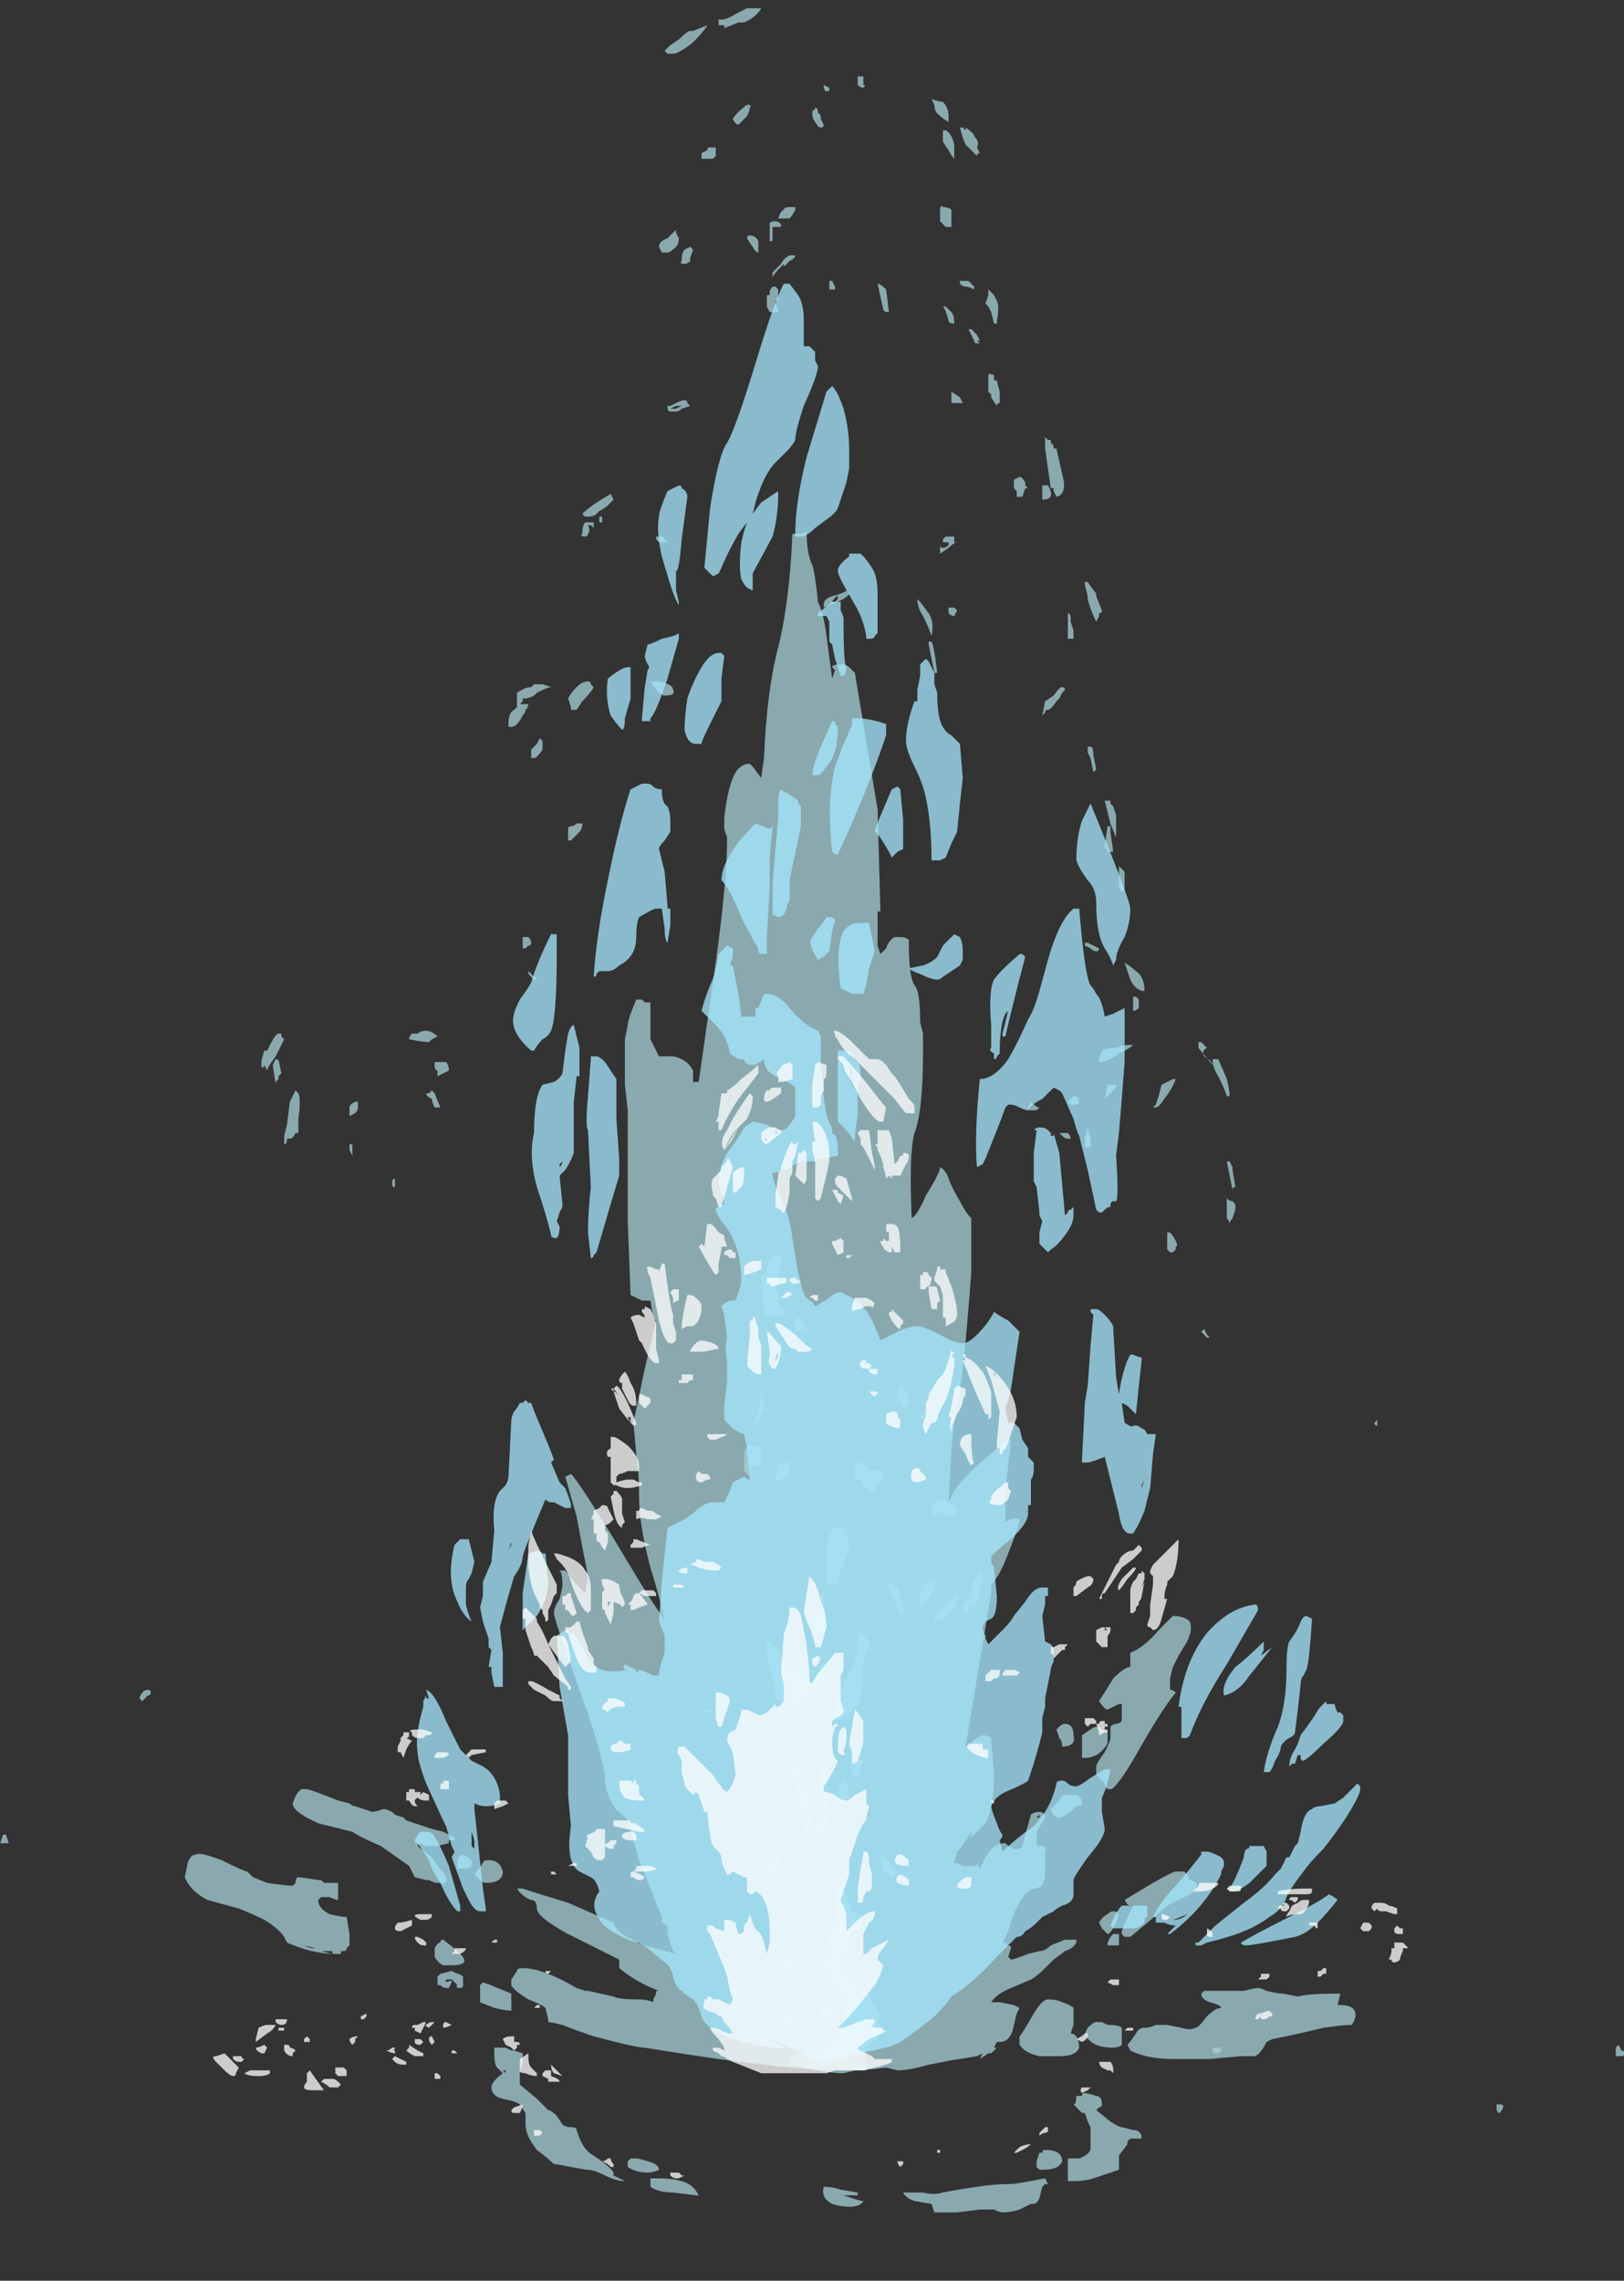 <?xml version="1.0" encoding="UTF-8" standalone="no"?>
<svg xmlns:ffdec="https://www.free-decompiler.com/flash" xmlns:xlink="http://www.w3.org/1999/xlink" ffdec:objectType="frame" height="201.1px" width="143.25px" xmlns="http://www.w3.org/2000/svg">
  <rect width="100%" height="100%" fill="#333333" stroke="none"/>
  <g transform="matrix(1.0, 0.0, 0.0, 1.0, 74.05, 209.4)">
    <use ffdec:characterId="352" height="28.6" transform="matrix(0.0, -5.009, 5.009, 0.0, -74.028, -23.091)" width="37.05" xlink:href="#shape0"/>
    <use ffdec:characterId="342" height="21.55" transform="matrix(0.0, -5.009, 5.009, 0.0, -57.749, -14.326)" width="33.95" xlink:href="#shape1"/>
  </g>
  <defs>
    <g id="shape0" transform="matrix(1.0, 0.0, 0.0, 1.0, 1.05, 14.7)">
      <path d="M-0.9 11.7 L-0.9 11.75 Q-0.95 11.8 -1.05 11.7 -1.05 11.65 -0.95 11.65 L-0.9 11.65 -0.9 11.7 M27.75 3.85 L27.75 3.85 M27.4 3.9 L27.5 3.85 27.55 3.85 27.55 3.8 28.25 3.7 28.45 3.7 28.4 3.75 28.4 3.8 28.35 3.8 28.3 3.85 28.25 3.85 28.25 3.9 27.8 4.0 Q27.45 4.1 27.4 3.9 M27.6 3.7 L27.6 3.7 M27.6 3.65 L27.6 3.75 Q27.35 3.9 27.35 3.65 L27.6 3.65 M27.5 3.2 L27.55 3.15 27.7 3.15 27.75 3.25 Q27.75 3.3 27.65 3.35 L27.6 3.35 27.55 3.4 27.55 3.35 27.4 3.3 Q27.4 3.25 27.4 3.2 L27.5 3.2 M26.55 2.0 L26.6 2.0 Q26.6 1.95 26.6 1.9 L26.65 1.9 26.7 1.95 26.7 2.1 26.6 2.1 26.6 2.15 Q26.6 2.1 26.5 2.0 L26.4 1.85 26.55 1.85 Q26.5 1.85 26.5 1.9 26.5 1.95 26.55 2.0 M26.55 1.85 L26.55 1.85 M29.05 2.2 Q29.05 2.15 29.05 2.05 L29.25 2.05 29.15 2.2 29.05 2.25 29.05 2.2 M30.35 2.35 L30.35 2.4 30.25 2.5 30.15 2.55 30.15 2.5 30.1 2.55 30.1 2.5 Q30.1 2.45 30.15 2.45 L30.35 2.35 M30.75 1.95 L30.65 2.05 Q30.6 2.1 30.45 2.1 30.45 2.0 30.5 2.0 30.7 1.95 30.75 1.9 L30.75 1.95 M29.55 2.75 L29.55 2.8 29.45 2.8 29.45 2.85 29.25 2.9 29.05 2.9 Q29.05 2.85 29.0 2.85 L29.15 2.75 29.2 2.75 29.25 2.7 29.5 2.7 Q29.6 2.7 29.55 2.75 M32.3 1.85 L32.45 1.85 Q32.55 1.85 32.5 1.9 32.5 2.0 32.45 2.05 L32.15 2.05 32.15 1.95 Q32.2 1.9 32.25 1.85 L32.3 1.85 M31.2 2.35 L31.1 2.45 31.05 2.45 Q31.1 2.35 31.1 2.3 31.1 2.25 31.15 2.2 L31.2 2.2 31.2 2.35 M30.95 2.8 L30.85 2.85 Q30.75 2.9 30.5 2.85 L30.45 2.85 30.45 2.8 30.65 2.75 30.75 2.7 30.8 2.65 30.95 2.7 31.05 2.7 30.95 2.8 M31.15 0.75 Q31.15 0.8 31.05 0.9 L30.65 0.95 Q30.65 0.85 30.7 0.85 L31.15 0.75 M33.75 2.45 Q33.65 2.55 33.55 2.5 L33.45 2.55 Q33.45 2.5 33.4 2.5 33.55 2.35 33.6 2.3 33.7 2.25 33.9 2.2 L33.9 2.25 33.85 2.3 33.9 2.3 Q33.8 2.45 33.75 2.45 M33.85 1.95 Q33.8 2.05 33.6 2.1 L33.35 2.1 Q33.4 2.05 33.5 2.0 L33.65 1.9 33.85 1.9 33.85 1.95 M34.4 1.7 Q34.35 1.85 34.35 1.9 34.25 2.0 34.1 2.0 34.05 2.0 34.0 2.0 34.05 1.9 34.15 1.8 34.2 1.75 34.3 1.75 L34.4 1.7 M34.8 0.5 L34.65 0.5 Q34.65 0.55 34.6 0.5 34.6 0.45 34.65 0.4 L34.8 0.4 34.8 0.5 M0.15 13.8 L0.05 13.85 Q0.05 13.9 0.0 13.9 -0.05 13.9 -0.05 13.85 L-0.05 13.75 0.1 13.75 0.15 13.8 M0.05 6.8 Q0.0 6.8 0.0 6.7 0.0 6.65 0.05 6.65 L0.1 6.65 Q0.1 6.75 0.1 6.8 L0.05 6.8 M2.25 0.4 L2.25 0.4 M3.45 0.85 Q3.45 0.9 3.3 1.0 3.2 1.1 3.1 1.05 3.1 1.0 3.15 0.95 L3.2 0.85 3.45 0.8 3.45 0.85 M4.55 0.25 Q4.4 0.2 4.4 0.1 L4.4 0.05 4.7 0.05 4.8 0.15 Q4.7 0.25 4.55 0.25 M5.2 0.3 L5.2 0.35 Q5.2 0.45 5.15 0.5 L5.05 0.45 4.9 0.45 4.9 0.3 5.2 0.3 M11.1 9.5 L11.15 9.55 11.05 9.55 Q11.05 9.5 11.1 9.5 M12.65 6.55 L12.6 6.6 12.6 6.55 12.7 6.45 12.75 6.5 12.65 6.55 M8.1 2.15 Q8.05 2.2 7.85 2.1 7.6 1.95 7.6 1.75 L7.65 1.75 Q7.75 1.8 7.9 1.95 8.05 2.15 8.1 2.15 M7.75 0.35 Q7.45 0.4 7.4 0.45 7.4 0.5 7.35 0.5 7.3 0.55 7.25 0.6 L7.1 0.6 7.1 0.55 6.85 0.5 Q6.2 0.5 6.1 0.35 5.9 0.2 5.85 0.05 L6.0 0.0 Q6.3 0.05 6.7 0.25 6.85 0.35 7.1 0.4 L7.5 0.4 7.75 0.35 M9.7 1.75 L9.7 1.8 Q9.75 1.8 9.75 1.85 9.75 1.9 9.7 2.0 L9.65 2.1 9.55 2.15 Q9.45 2.1 9.45 2.0 9.45 1.9 9.5 1.9 L9.55 1.8 Q9.5 1.8 9.45 1.75 L9.5 1.7 9.55 1.7 9.7 1.75 M8.3 2.6 L8.2 2.55 8.1 2.55 7.95 2.5 7.9 2.5 Q7.85 2.45 7.85 2.4 L7.75 2.3 Q7.8 2.25 7.85 2.25 L7.9 2.25 Q7.95 2.3 8.15 2.4 8.4 2.45 8.45 2.55 8.45 2.6 8.3 2.6 M8.3 1.65 Q8.3 1.7 8.35 1.75 8.25 1.8 8.1 1.7 7.9 1.6 7.9 1.5 L8.15 1.5 Q8.25 1.5 8.25 1.55 L8.3 1.65 M8.3 0.95 Q8.25 1.05 8.2 1.1 8.15 1.15 7.75 1.2 L7.7 1.15 7.95 1.05 Q8.1 1.0 8.15 0.95 L8.25 0.9 8.25 0.95 8.3 0.95 M11.3 1.65 Q11.3 1.75 11.3 1.7 11.15 1.65 11.15 1.6 L11.15 1.55 11.2 1.5 Q11.25 1.5 11.25 1.55 L11.3 1.55 11.3 1.65 M10.0 0.65 Q10.0 0.6 10.05 0.55 L10.0 0.6 10.0 0.65 M10.35 0.35 L10.4 0.4 10.4 0.45 Q10.25 0.6 10.25 0.7 L10.3 0.7 10.2 0.85 10.1 0.85 10.0 0.75 Q9.9 0.7 9.9 0.65 9.9 0.55 9.95 0.55 9.95 0.5 10.0 0.5 L10.1 0.45 Q10.1 0.4 10.15 0.35 L10.35 0.35 M11.45 1.15 Q11.55 1.15 11.55 1.1 L11.7 1.1 11.75 1.15 11.65 1.25 Q11.6 1.3 11.5 1.3 11.4 1.3 11.35 1.2 11.4 1.2 11.45 1.15 M11.45 1.25 L11.45 1.25 M17.5 6.75 L17.15 6.9 Q16.95 6.95 16.85 6.95 L16.85 6.9 Q17.0 6.85 17.2 6.75 17.35 6.65 17.5 6.65 L17.5 6.75 M17.7 6.4 L17.8 6.4 17.8 6.45 17.7 6.55 Q17.65 6.45 17.55 6.5 17.45 6.65 17.4 6.65 17.45 6.6 17.7 6.4 M15.05 6.9 Q15.0 6.95 15.0 7.0 L14.95 7.05 14.85 7.05 14.7 7.0 Q14.65 6.95 14.6 6.95 14.65 6.95 14.7 6.9 L15.05 6.9 M15.7 6.9 L15.7 6.95 15.6 7.0 15.55 7.0 15.25 7.05 Q15.25 7.0 15.2 7.0 L15.7 6.9 M16.2 3.95 L16.2 4.0 Q16.2 4.05 16.2 4.1 16.15 4.15 16.1 4.15 16.1 4.2 16.1 4.1 16.1 4.05 16.15 4.0 L16.2 3.95 M14.15 5.85 L14.45 5.85 14.45 5.9 Q14.4 5.95 14.3 6.0 14.2 6.05 14.2 6.0 L14.15 6.0 14.1 5.95 14.1 5.9 14.15 5.85 M18.4 5.35 Q18.35 5.3 18.35 5.25 L18.6 5.25 18.6 5.3 18.55 5.35 18.4 5.35 M18.7 5.45 Q18.7 5.3 18.9 5.2 L19.2 5.1 Q19.1 5.25 19.05 5.3 18.95 5.45 18.7 5.45 M19.5 4.4 L19.55 4.4 19.55 4.45 19.45 4.65 Q19.4 4.65 19.4 4.6 19.4 4.55 19.45 4.5 L19.5 4.4 M16.3 4.45 L16.1 4.5 15.95 4.5 15.95 4.4 16.1 4.4 16.3 4.45 M17.65 4.7 Q17.7 4.8 17.7 4.95 17.75 5.1 17.75 5.15 L17.75 5.25 Q17.7 5.2 17.65 5.1 L17.6 5.0 17.5 4.85 Q17.45 4.75 17.45 4.7 L17.45 4.65 17.5 4.65 17.65 4.7 M16.65 5.65 L16.65 5.6 16.7 5.65 16.85 5.7 17.05 5.75 17.15 5.95 17.15 6.0 Q17.0 5.95 16.8 5.8 16.65 5.7 16.65 5.65 M17.05 4.8 L17.05 4.95 Q17.0 4.95 16.9 4.85 L16.8 4.75 17.05 4.8 M16.8 4.15 L16.85 4.2 Q16.85 4.3 16.75 4.3 16.7 4.3 16.7 4.2 L16.7 4.15 16.75 4.1 16.8 4.15 M16.6 3.55 L16.6 3.4 16.65 3.4 16.75 3.45 Q16.65 3.55 16.65 3.6 L16.6 3.55 M21.4 4.95 L21.65 4.85 Q21.85 4.8 22.05 4.75 L22.05 4.85 22.0 4.85 21.95 4.9 21.8 4.95 21.4 4.95 M20.8 5.1 L20.5 5.1 Q20.45 5.1 20.45 5.05 20.5 5.0 20.6 5.0 L20.9 5.0 20.8 5.1 M21.15 4.9 L21.15 4.8 21.25 4.75 21.6 4.8 21.6 4.85 21.5 4.85 21.15 4.9 M25.35 4.1 Q25.35 4.15 25.25 4.15 L25.2 4.15 25.05 4.2 24.9 4.2 24.9 4.1 25.35 4.1 M25.65 4.45 L25.85 4.4 25.9 4.4 25.9 4.45 Q25.75 4.55 25.7 4.6 L25.65 4.6 25.4 4.7 Q25.35 4.7 25.35 4.65 L25.3 4.65 25.2 4.6 Q25.4 4.5 25.6 4.45 L25.65 4.45 M23.0 4.5 Q23.0 4.55 22.85 4.55 L22.6 4.6 22.55 4.55 22.8 4.5 22.9 4.45 23.0 4.45 23.0 4.5 M23.8 3.9 Q23.65 3.8 23.65 3.75 23.65 3.7 23.6 3.7 L23.55 3.65 23.8 3.7 23.9 3.85 Q24.05 3.95 24.05 4.0 24.05 4.05 24.0 4.05 L23.95 4.0 23.85 3.95 23.8 3.9 M25.45 2.1 L25.4 2.15 25.3 2.1 Q25.3 2.05 25.35 2.0 L25.45 2.0 25.45 2.1 M24.85 1.65 L24.85 1.7 Q24.75 1.75 24.3 1.8 L24.3 1.75 24.8 1.65 24.85 1.65 M25.6 1.45 L25.55 1.5 25.35 1.65 Q25.2 1.75 24.95 1.7 25.1 1.65 25.3 1.55 25.45 1.45 25.6 1.45 M25.5 -0.2 Q25.6 -0.2 25.65 -0.05 25.7 0.15 25.75 0.2 L25.7 0.25 Q25.65 0.25 25.55 0.05 L25.45 -0.2 25.5 -0.2 M25.55 -0.05 L25.55 0.0 25.6 0.05 25.65 0.05 Q25.65 0.0 25.55 -0.05 M23.9 -3.0 Q23.9 -3.05 24.0 -3.15 L24.15 -3.25 24.15 -3.1 Q24.1 -2.85 24.0 -2.85 23.9 -2.8 23.9 -3.0 M23.65 -4.55 L23.65 -4.65 23.7 -4.65 23.85 -4.7 Q23.95 -4.65 24.05 -4.55 24.15 -4.45 24.15 -4.35 24.15 -4.3 24.1 -4.3 L24.05 -4.25 Q23.95 -4.3 23.8 -4.45 L23.65 -4.55 M24.1 -5.3 Q24.1 -5.25 24.1 -5.2 L24.1 -5.15 24.05 -5.0 Q24.05 -5.05 23.95 -5.25 L23.9 -5.3 Q23.85 -5.4 23.85 -5.45 L23.85 -5.5 23.8 -5.5 23.75 -5.55 23.75 -5.4 Q23.7 -5.4 23.7 -5.45 L23.7 -5.4 23.65 -5.45 Q23.6 -5.45 23.55 -5.5 23.35 -5.6 23.35 -5.7 L23.35 -5.75 23.4 -5.75 Q23.6 -5.75 23.65 -5.65 L23.7 -5.6 23.95 -5.6 Q24.05 -5.45 24.05 -5.35 L24.1 -5.3 M21.65 -4.55 L21.65 -4.45 Q21.55 -4.45 21.5 -4.5 21.45 -4.55 21.35 -4.65 L21.35 -4.7 21.55 -4.7 Q21.6 -4.7 21.6 -4.65 21.6 -4.6 21.65 -4.55 M22.8 -5.3 L22.8 -5.35 22.95 -5.35 Q23.0 -5.3 23.05 -5.25 L23.15 -5.2 23.1 -5.15 22.95 -5.15 Q22.8 -5.25 22.8 -5.3 M18.9 -5.3 L19.0 -5.4 19.05 -5.4 Q19.0 -5.35 18.95 -5.3 18.95 -5.25 18.9 -5.25 L18.9 -5.3 M19.5 -5.4 L19.45 -5.45 19.45 -5.5 19.65 -5.5 19.65 -5.4 Q19.6 -5.35 19.55 -5.35 19.5 -5.35 19.5 -5.4 M13.1 -1.2 L13.1 -1.2 M13.6 -1.25 L13.6 -1.25 M15.25 -7.75 Q15.25 -7.8 15.3 -7.8 15.4 -7.8 15.4 -7.75 L15.25 -7.75 M15.9 -8.5 L15.8 -8.5 15.9 -8.55 16.0 -8.55 16.0 -8.5 15.9 -8.5 M17.2 -7.0 L17.3 -7.0 Q17.3 -7.05 17.4 -7.05 L17.45 -7.05 17.45 -6.85 Q17.4 -6.8 17.3 -6.8 L17.2 -7.0 M17.85 -7.1 L17.8 -7.15 Q17.8 -7.25 17.85 -7.5 17.9 -7.5 17.95 -7.45 L17.95 -7.35 Q18.0 -7.3 18.0 -7.2 18.0 -7.1 17.9 -7.0 L17.85 -7.1 M16.95 -7.1 L16.9 -7.05 16.65 -6.95 16.65 -7.05 Q16.75 -7.1 16.8 -7.1 16.85 -7.2 16.9 -7.2 L16.9 -7.15 16.95 -7.1 M16.65 -8.4 Q16.6 -8.4 16.55 -8.45 L16.5 -8.55 16.65 -8.55 Q16.7 -8.55 16.75 -8.45 L16.75 -8.4 16.65 -8.4 M17.25 -9.75 L17.2 -9.8 17.15 -9.8 17.1 -9.85 17.05 -9.85 17.4 -9.9 17.5 -9.85 Q17.5 -9.8 17.45 -9.8 L17.5 -9.8 17.25 -9.75 M17.5 -10.0 L17.5 -10.0 M16.45 -9.45 L16.2 -9.45 16.2 -9.5 Q16.1 -9.55 16.1 -9.6 L16.1 -9.65 Q16.0 -9.65 16.0 -9.7 L16.15 -9.7 16.35 -9.65 16.75 -9.6 Q16.85 -9.55 16.95 -9.5 L16.9 -9.45 Q16.8 -9.4 16.45 -9.45 M17.95 -9.8 L17.95 -9.75 17.9 -9.75 17.85 -9.7 17.55 -9.85 Q17.35 -10.0 17.3 -10.0 L17.4 -10.05 Q17.35 -10.05 17.35 -10.1 L17.45 -10.1 Q17.5 -10.1 17.65 -10.05 L17.65 -10.0 17.75 -9.95 Q17.95 -9.85 17.95 -9.8 M12.85 -0.7 L12.95 -0.7 12.95 -0.65 Q12.9 -0.55 12.85 -0.55 12.8 -0.5 12.7 -0.5 L12.7 -0.7 12.85 -0.7 M13.0 -1.05 L12.95 -1.15 13.05 -1.25 13.7 -1.3 Q13.7 -1.25 13.7 -1.2 L13.65 -1.15 13.75 -1.2 13.9 -1.2 14.05 -1.05 Q14.05 -0.95 14.0 -0.95 L13.85 -0.95 13.75 -1.0 13.6 -1.0 13.6 -1.05 Q13.6 -1.1 13.6 -1.15 L13.6 -1.1 Q13.45 -1.0 13.25 -1.0 L13.15 -1.0 13.15 -0.95 13.1 -0.95 13.1 -0.9 13.05 -0.9 Q13.0 -0.9 12.95 -1.0 L13.0 -1.05 M11.35 -1.25 L11.05 -1.4 11.15 -1.4 Q11.3 -1.35 11.5 -1.3 L11.7 -1.3 11.35 -1.25 M10.3 -1.05 L10.4 -0.95 Q10.4 -0.9 10.4 -0.85 10.4 -0.75 10.4 -0.8 10.25 -0.8 10.15 -0.85 10.1 -0.95 10.05 -1.05 L10.15 -1.05 10.3 -1.0 10.3 -1.05 M10.6 -1.6 Q10.7 -1.55 10.7 -1.5 L10.7 -1.4 Q10.7 -1.35 10.65 -1.35 L10.6 -1.3 10.4 -1.3 Q10.35 -1.3 10.35 -1.35 L10.35 -1.4 Q10.35 -1.45 10.35 -1.5 L10.15 -1.5 10.25 -1.6 10.6 -1.6 M8.5 -0.15 L8.65 -0.15 Q9.25 -0.15 9.25 0.05 L9.25 0.15 9.2 0.15 9.3 0.2 8.85 0.25 8.75 0.2 Q8.6 0.15 8.5 0.1 L8.3 0.05 Q8.25 0.0 8.25 -0.05 L8.25 -0.1 8.3 -0.15 8.5 -0.15 M7.4 -0.2 Q7.35 -0.25 7.35 -0.3 L7.35 -0.4 7.65 -0.4 7.8 -0.3 8.05 -0.25 8.1 -0.2 7.5 -0.15 7.4 -0.2 M5.95 -0.7 Q6.0 -0.9 6.2 -0.95 6.25 -1.05 6.3 -1.05 L6.4 -1.05 Q6.9 -1.2 7.2 -1.2 7.25 -1.2 7.25 -1.15 L7.2 -1.1 Q7.2 -1.05 7.1 -1.0 L7.1 -0.95 7.0 -0.95 6.85 -0.9 Q6.8 -0.85 6.75 -0.75 L6.75 -0.7 Q6.75 -0.65 6.75 -0.6 6.7 -0.55 6.65 -0.5 L6.6 -0.5 Q6.55 -0.45 6.55 -0.4 L6.7 -0.3 6.9 -0.2 6.8 -0.15 6.65 -0.15 Q6.4 -0.3 5.95 -0.7 M4.95 -0.2 L4.95 -0.2 M5.35 -1.6 L5.5 -1.65 5.5 -1.6 5.55 -1.5 Q5.5 -1.45 5.45 -1.45 L5.3 -1.45 Q5.3 -1.5 5.3 -1.55 L5.35 -1.6 M6.0 -2.3 L6.05 -2.3 Q6.05 -2.2 6.05 -2.15 L6.0 -2.15 6.0 -2.3 M3.9 -0.2 L3.85 -0.25 3.9 -0.3 3.9 -0.35 4.2 -0.3 4.25 -0.3 5.05 -0.25 5.1 -0.25 5.1 -0.2 Q5.1 -0.1 5.1 -0.15 L4.9 -0.15 4.2 -0.1 Q4.0 -0.1 3.9 -0.2 M4.05 -0.4 L3.8 -0.4 3.8 -0.5 Q3.9 -0.5 3.9 -0.55 L4.25 -0.6 Q4.25 -0.65 4.6 -0.65 L4.75 -0.7 Q4.9 -0.8 5.05 -0.8 L5.15 -0.75 5.2 -0.7 5.3 -0.7 Q5.3 -0.65 5.3 -0.6 5.25 -0.55 5.1 -0.55 L5.1 -0.5 4.9 -0.5 4.25 -0.45 4.05 -0.4 M3.95 -0.5 L4.05 -0.5 4.15 -0.55 3.95 -0.5 M3.15 -1.2 L3.2 -1.2 Q3.3 -1.2 3.35 -1.25 3.4 -1.3 3.45 -1.3 3.55 -1.3 3.5 -1.3 L3.45 -1.15 Q3.45 -1.1 3.55 -1.0 L3.3 -0.95 Q3.25 -1.0 3.2 -1.05 L3.15 -1.1 Q3.15 -1.15 3.15 -1.2 M1.95 -0.45 Q1.85 -0.55 1.85 -0.6 L1.85 -0.65 1.9 -0.65 Q2.05 -0.55 2.1 -0.5 L2.3 -0.5 2.3 -0.55 2.35 -0.45 2.2 -0.4 2.1 -0.35 1.95 -0.45 M1.4 -0.8 Q1.4 -0.85 1.5 -0.9 L1.6 -1.0 1.7 -1.05 1.7 -1.0 Q1.7 -0.85 1.8 -0.8 1.65 -0.75 1.65 -0.7 L1.65 -0.65 1.55 -0.65 Q1.4 -0.75 1.4 -0.8 M0.6 -0.1 Q0.55 -0.15 0.55 -0.2 L0.65 -0.25 0.75 -0.25 0.9 -0.2 0.9 -0.25 0.95 -0.25 Q0.95 -0.2 0.95 -0.15 0.95 -0.05 0.95 -0.1 L0.75 -0.05 Q0.65 -0.05 0.6 -0.05 L0.6 -0.1 M0.05 -0.4 Q0.05 -0.3 0.15 -0.15 L0.3 0.05 0.4 0.05 Q0.45 0.05 0.55 0.15 L0.65 0.15 0.9 0.2 Q0.95 0.1 1.05 0.05 1.4 -0.15 1.4 -0.2 L1.7 -0.2 1.85 -0.15 2.05 -0.1 2.35 -0.1 Q2.35 -0.05 2.25 0.0 L3.05 0.05 2.9 0.1 2.95 0.1 Q2.75 0.25 2.45 0.3 2.5 0.35 2.45 0.4 2.45 0.45 2.4 0.45 L2.4 0.5 2.35 0.45 2.15 0.45 2.2 0.3 1.6 0.2 Q1.5 0.2 1.4 0.25 1.35 0.3 1.25 0.35 L1.15 0.4 1.05 0.35 1.0 0.4 1.1 0.4 Q1.15 0.4 1.15 0.5 L1.1 0.5 1.1 0.55 Q1.05 0.6 0.9 0.65 L0.85 0.7 0.65 0.8 0.55 0.75 0.5 0.8 0.4 0.8 0.35 0.85 0.35 0.8 0.3 0.75 Q0.25 0.75 0.2 0.65 0.05 0.5 -0.2 0.55 L-0.3 0.55 Q-0.3 0.45 -0.3 0.35 L-0.35 0.15 Q-0.35 -0.05 -0.3 -0.3 L-0.2 -0.8 -0.1 -0.8 0.0 -0.65 0.0 -0.6 0.05 -0.4 M0.55 -0.75 Q0.45 -0.75 0.45 -0.9 0.45 -0.95 0.6 -1.05 L0.75 -1.0 0.8 -1.0 Q0.9 -0.95 0.95 -0.95 L0.9 -0.9 0.9 -0.85 0.85 -0.85 Q0.65 -0.75 0.55 -0.75 M0.55 -1.3 L0.6 -1.25 0.6 -1.05 0.5 -1.05 Q0.45 -1.1 0.45 -1.15 0.4 -1.15 0.4 -1.2 L0.4 -1.3 0.55 -1.3 M6.2 -12.2 L6.25 -12.25 Q6.4 -12.2 6.4 -12.1 6.4 -12.05 6.35 -12.05 6.3 -12.05 6.3 -12.1 6.25 -12.15 6.2 -12.2 M3.85 -14.65 L3.85 -14.6 3.7 -14.55 3.7 -14.7 3.85 -14.65 M34.6 -0.1 L34.55 -0.1 Q34.5 -0.2 34.65 -0.2 L34.6 -0.1 M35.7 -2.05 L35.8 -2.05 35.8 -2.0 Q35.8 -1.9 35.9 -1.75 L36.0 -1.55 36.0 -1.3 Q35.9 -1.35 35.8 -1.5 L35.75 -1.6 Q35.75 -1.65 35.75 -1.7 L35.65 -1.95 35.7 -1.95 35.7 -2.05 M33.9 -0.25 Q33.9 -0.3 34.0 -0.35 34.05 -0.4 34.15 -0.4 L34.2 -0.4 Q34.2 -0.35 34.25 -0.35 34.25 -0.3 34.15 -0.3 34.15 -0.25 34.05 -0.25 L33.95 -0.2 Q33.9 -0.2 33.9 -0.25 M33.55 -2.2 L33.55 -2.1 33.4 -2.1 33.35 -2.15 33.35 -2.35 33.45 -2.35 33.5 -2.25 Q33.55 -2.25 33.55 -2.2 M34.1 -1.55 Q34.0 -1.65 33.95 -1.7 33.95 -1.75 34.05 -1.8 34.15 -1.75 34.3 -1.55 34.3 -1.45 34.25 -1.5 34.2 -1.5 34.1 -1.55 M35.2 -2.95 L35.25 -3.0 35.35 -2.9 35.45 -2.75 Q35.6 -2.6 35.6 -2.55 L35.6 -2.5 35.7 -2.25 Q35.6 -2.3 35.4 -2.5 35.2 -2.75 35.2 -2.85 L35.2 -2.95 M32.3 -0.9 L32.3 -1.0 Q32.45 -0.95 32.45 -0.9 32.5 -0.9 32.5 -0.8 L32.5 -0.7 32.45 -0.7 Q32.35 -0.75 32.3 -0.8 32.3 -0.85 32.3 -0.9 M32.15 -1.15 L32.2 -1.15 Q32.25 -1.15 32.25 -1.05 32.25 -1.0 32.2 -0.95 L32.15 -0.95 32.15 -1.1 31.9 -1.1 31.9 -1.15 32.15 -1.15 M31.05 -0.1 L31.2 -0.1 31.2 -0.05 31.1 0.0 31.05 0.0 31.05 -0.1 M31.55 -0.8 L31.45 -0.9 31.5 -0.9 31.45 -0.95 Q31.3 -1.1 31.25 -1.1 L31.35 -1.1 31.5 -0.95 Q31.6 -0.9 31.65 -0.8 L31.65 -0.75 Q31.65 -0.65 31.65 -0.7 31.6 -0.7 31.55 -0.8 M31.8 -2.55 L31.75 -2.5 31.6 -2.55 31.55 -2.55 Q31.5 -2.6 31.5 -2.65 31.5 -2.75 31.55 -2.7 31.7 -2.7 31.75 -2.65 L31.8 -2.55 M31.95 -1.55 Q32.0 -1.55 32.0 -1.5 32.0 -1.4 31.9 -1.35 L31.7 -1.35 Q31.7 -1.4 31.8 -1.45 L31.95 -1.55 M30.75 -1.2 L30.95 -1.2 30.95 -1.15 31.0 -1.15 Q31.05 -1.15 31.1 -1.1 L31.1 -1.05 31.05 -1.0 30.85 -1.0 30.85 -1.05 30.8 -1.05 30.7 -1.0 30.65 -1.0 30.65 -1.15 30.75 -1.2 M31.7 -3.05 L31.8 -3.1 Q31.9 -3.1 31.95 -2.95 L32.1 -2.8 32.05 -2.8 31.95 -2.75 Q31.85 -2.75 31.8 -2.8 31.7 -2.9 31.7 -2.95 L31.7 -3.05 Q31.7 -3.15 31.7 -3.05 M28.95 -2.85 L28.95 -2.8 29.0 -2.7 Q29.0 -2.75 29.0 -2.8 L28.95 -2.9 28.95 -2.85 M29.0 -2.9 L29.05 -2.8 Q29.1 -2.7 29.1 -2.65 29.1 -2.6 29.05 -2.6 L29.0 -2.55 28.95 -2.7 Q28.9 -2.75 28.9 -2.8 L28.9 -2.9 Q28.9 -2.95 29.0 -2.95 L29.0 -2.9 M27.05 -4.1 L26.95 -4.1 26.95 -4.15 27.05 -4.15 27.05 -4.1 M27.45 -3.95 L27.35 -3.9 27.25 -4.0 Q27.2 -4.05 27.15 -4.15 L27.1 -4.2 Q27.05 -4.25 27.05 -4.35 L27.05 -4.4 27.1 -4.45 Q27.25 -4.3 27.45 -3.95 M26.75 -4.35 Q26.7 -4.35 26.7 -4.4 26.7 -4.5 26.75 -4.45 26.9 -4.45 26.95 -4.4 26.95 -4.35 26.95 -4.3 L26.95 -4.25 26.85 -4.25 26.9 -4.3 26.9 -4.35 Q26.8 -4.3 26.75 -4.35 M26.6 -2.95 L26.6 -3.1 26.65 -3.15 26.7 -3.15 26.7 -3.05 Q26.7 -3.0 26.65 -3.0 L26.6 -2.95" fill="#a5d0d7" fill-opacity="0.749" fill-rule="evenodd" stroke="none"/>
    </g>
    <g id="shape1" transform="matrix(1.0, 0.0, 0.0, 1.0, 2.8, 11.45)">
      <path d="M-2.25 4.2 L-2.25 4.1 -1.85 4.1 -1.85 4.3 Q-1.8 4.45 -1.7 4.5 L-1.3 4.5 -1.2 4.45 -1.05 4.4 -1.05 4.35 Q-1.0 4.3 -0.9 4.2 -0.9 4.25 -0.75 4.25 L-0.75 4.35 Q-0.7 4.35 -0.7 4.4 -0.7 4.45 -0.75 4.6 -0.75 4.7 -0.9 4.7 -0.95 4.7 -0.95 4.65 L-1.0 4.6 -1.2 4.85 Q-1.3 5.0 -1.3 5.05 L-1.35 5.25 Q-1.35 5.4 -1.5 5.4 -1.5 5.25 -1.5 5.2 L-1.55 5.15 -1.6 5.15 -1.8 5.0 -2.05 5.0 Q-2.1 4.85 -2.2 4.55 -2.25 4.4 -2.25 4.2 M-1.75 3.6 L-1.75 3.65 Q-1.7 3.65 -1.7 3.7 -1.7 4.0 -1.9 4.0 -2.05 3.95 -2.05 3.65 L-2.05 3.6 -2.0 3.55 -1.9 3.55 -1.75 3.6 M-2.6 1.4 Q-2.55 1.25 -2.45 1.2 L-2.45 1.55 Q-2.5 1.75 -2.45 1.9 -2.4 2.15 -2.35 2.5 -2.3 2.8 -2.3 3.1 -2.3 3.2 -2.2 3.7 L-2.3 3.75 -2.3 3.7 -2.35 3.65 -2.55 3.6 Q-2.65 3.55 -2.65 3.5 L-2.65 3.45 Q-2.7 3.35 -2.75 3.25 -2.8 3.1 -2.8 2.95 -2.8 2.9 -2.75 2.8 L-2.75 2.55 -2.8 2.15 -2.8 1.75 -2.65 1.7 -2.6 1.4 M-2.65 -0.05 Q-2.55 -0.25 -2.35 -0.2 L-2.35 -0.15 Q-2.35 -0.05 -2.4 0.1 L-2.45 0.4 -2.5 0.4 Q-2.5 0.2 -2.5 0.15 L-2.55 0.3 Q-2.6 0.45 -2.6 0.5 -2.7 0.45 -2.7 0.25 -2.7 0.1 -2.65 -0.05 M-2.2 -3.25 L-2.2 -3.15 Q-2.2 -2.85 -2.25 -2.7 -2.3 -2.5 -2.5 -2.4 L-2.5 -2.45 -2.45 -2.85 Q-2.45 -3.1 -2.35 -3.25 L-2.2 -3.25 M-2.05 -3.1 Q-2.1 -3.2 -2.1 -3.3 -2.1 -3.5 -2.0 -3.65 L-1.9 -3.65 -1.85 -3.6 -1.85 -3.5 Q-1.85 -3.45 -1.9 -3.3 -1.95 -3.1 -2.05 -3.1 M-0.3 -5.8 L-0.3 -5.85 -0.35 -5.8 -0.3 -5.8 M2.05 4.85 L2.1 4.9 2.1 5.0 1.9 5.0 1.9 4.8 1.95 4.8 2.05 4.85 M2.05 5.1 L2.1 5.05 2.15 5.05 Q2.3 5.1 2.6 5.25 L2.6 5.2 Q2.6 5.15 2.7 5.1 L3.0 5.6 Q3.2 5.95 3.2 6.0 3.2 6.05 3.2 6.15 L3.15 6.2 3.05 6.25 Q3.0 6.5 2.8 6.25 L2.6 5.85 Q2.55 5.8 2.3 5.5 L2.05 5.2 2.05 5.1 M2.3 4.95 Q2.1 4.85 2.1 4.8 L2.2 4.7 2.3 4.65 Q2.4 4.7 2.45 4.8 2.5 4.85 2.5 4.9 2.5 5.05 2.3 4.95 M0.45 5.45 Q0.45 5.55 0.5 5.65 L0.5 5.85 0.45 6.1 Q0.4 6.25 0.45 6.35 0.45 6.4 0.65 6.55 0.8 6.7 0.8 6.8 0.85 6.8 0.9 6.6 0.95 6.45 1.05 6.45 L1.1 6.5 1.1 6.95 Q1.1 7.05 1.1 7.2 1.15 7.4 1.15 7.45 1.15 7.5 1.1 7.6 1.05 7.8 1.05 7.9 L1.0 8.15 Q1.05 8.35 1.05 8.75 L1.05 8.9 0.85 8.85 0.85 8.9 Q0.85 9.1 0.75 9.15 0.65 9.2 0.5 9.1 0.5 8.95 0.45 8.6 0.35 8.2 0.25 7.7 L0.2 7.6 0.2 7.6 Q0.0 7.5 -0.05 7.4 -0.05 7.35 -0.05 7.15 L-0.1 6.6 -0.1 5.95 Q-0.1 5.5 0.05 5.2 L0.15 5.15 Q0.2 5.2 0.35 5.3 0.45 5.35 0.45 5.45 M0.35 4.4 L0.45 4.45 Q0.55 4.55 0.55 4.6 0.55 4.65 0.55 4.7 L0.5 4.8 Q0.5 5.0 0.45 5.05 L0.15 5.05 Q0.1 5.0 0.1 4.9 0.1 4.5 0.35 4.4 M0.95 3.75 Q0.95 3.9 0.9 4.0 0.85 4.15 0.8 4.2 0.6 4.2 0.5 4.2 L0.35 4.15 Q0.35 4.2 0.3 4.25 0.2 4.3 0.1 4.3 -0.05 4.25 -0.05 3.95 -0.05 3.65 -0.05 3.6 0.0 3.35 0.15 3.25 L0.3 3.25 Q0.35 3.3 0.7 3.5 0.95 3.65 0.95 3.75 M5.2 4.4 L5.2 4.35 5.6 4.35 5.7 4.5 Q5.75 4.55 5.75 4.65 L5.7 4.7 Q5.7 4.75 5.65 4.8 L5.45 4.8 Q5.3 4.7 5.25 4.6 5.2 4.5 5.2 4.4 M5.75 3.95 Q5.8 4.0 5.8 4.05 5.8 4.2 5.6 4.2 5.4 4.25 5.4 4.0 5.5 4.0 5.55 3.95 L5.7 3.9 5.75 3.95 M4.4 4.35 Q4.35 4.35 4.35 4.25 L4.25 4.15 Q4.15 4.0 4.15 3.95 4.15 3.9 4.2 3.85 4.25 3.8 4.3 3.8 4.35 3.85 4.45 3.95 4.55 4.0 4.55 4.05 L4.55 4.25 Q4.5 4.35 4.4 4.35 M4.15 3.55 L4.15 3.6 4.2 3.6 4.15 3.55 M7.05 5.2 Q7.15 5.45 7.45 5.7 L7.7 5.95 Q7.7 6.15 7.6 6.25 7.45 6.3 7.25 6.2 L7.0 6.05 Q6.9 6.0 6.8 5.95 L6.6 5.9 6.4 5.9 Q6.4 5.95 6.35 6.0 6.05 5.75 5.25 5.3 4.65 4.95 4.65 4.85 L4.65 4.8 Q4.7 4.75 4.75 4.75 4.8 4.7 4.85 4.65 L4.9 4.6 5.05 4.6 Q5.1 4.6 5.3 4.75 5.5 4.85 5.55 4.85 L5.75 4.85 Q5.8 4.9 5.8 4.95 5.8 5.0 5.85 5.05 L6.15 5.05 6.15 5.0 6.05 4.8 Q6.05 4.75 6.2 4.65 6.35 4.75 6.6 4.9 6.8 5.1 6.8 5.2 L7.05 5.2 M1.75 -8.85 L1.8 -8.85 Q1.8 -8.95 1.8 -9.05 L1.75 -8.85 M0.8 -6.0 L0.9 -6.25 1.2 -6.25 1.25 -6.2 Q1.2 -6.05 1.05 -5.7 L0.75 -5.7 Q0.75 -5.8 0.8 -6.0 M1.55 -6.75 Q1.55 -6.85 1.55 -6.9 1.6 -7.0 1.7 -7.05 L1.85 -7.05 Q1.95 -7.0 1.95 -6.95 2.0 -6.95 2.0 -6.9 1.85 -6.7 1.75 -6.6 1.55 -6.4 1.55 -6.75 M1.3 -6.75 L1.3 -6.85 1.25 -6.85 Q1.3 -6.75 1.25 -6.75 L1.15 -6.8 1.15 -6.85 Q1.15 -6.9 1.2 -6.95 L1.2 -7.0 1.35 -7.0 1.4 -6.95 1.45 -6.75 1.4 -6.65 Q1.4 -6.6 1.35 -6.55 L1.2 -6.55 Q1.15 -6.55 1.15 -6.6 1.15 -6.7 1.2 -6.65 L1.3 -6.75 M0.0 -6.0 L0.1 -6.0 0.1 -5.8 0.05 -5.7 0.05 -5.65 0.0 -5.5 -0.15 -5.5 -0.35 -5.55 -0.55 -5.55 -0.8 -5.25 -1.0 -5.05 Q-1.0 -5.0 -1.1 -4.9 L-1.25 -4.8 Q-1.3 -4.75 -1.3 -4.65 -1.3 -4.55 -1.35 -4.55 -1.7 -4.45 -1.8 -4.25 -2.0 -3.95 -2.1 -3.9 L-2.15 -3.9 -2.25 -3.7 Q-2.25 -3.85 -2.15 -4.05 -2.05 -4.25 -2.05 -4.35 -2.05 -4.4 -2.0 -4.65 -1.95 -4.9 -1.95 -4.95 -1.85 -5.05 -1.7 -5.25 -1.45 -5.45 -1.25 -5.45 L-1.05 -5.45 -0.9 -5.55 Q-0.85 -5.6 -0.8 -5.85 -0.75 -6.05 -0.6 -6.05 -0.5 -6.05 -0.35 -5.85 L-0.25 -5.95 Q-0.2 -6.0 0.0 -6.0 M1.85 -9.2 L1.85 -9.15 1.9 -9.35 Q1.85 -9.25 1.85 -9.2 M3.35 -6.2 Q3.4 -6.2 3.4 -6.1 3.4 -5.9 3.2 -5.85 3.0 -5.85 3.0 -6.15 3.0 -6.2 3.05 -6.25 L3.15 -6.35 3.35 -6.2 M3.3 -6.65 L3.4 -6.65 Q3.5 -6.6 3.5 -6.55 3.45 -6.45 3.4 -6.4 L3.3 -6.4 Q3.25 -6.45 3.25 -6.55 3.25 -6.6 3.25 -6.65 L3.3 -6.65 M4.05 -9.1 Q4.25 -9.55 4.4 -9.55 4.55 -9.5 4.6 -9.45 L4.65 -9.4 Q4.65 -9.35 4.65 -9.3 4.65 -9.25 4.45 -8.75 L4.4 -8.55 Q4.35 -8.5 4.35 -8.45 4.3 -8.3 4.25 -8.15 4.25 -8.1 4.3 -7.95 4.3 -7.9 4.25 -7.8 L4.2 -7.75 4.15 -7.6 4.1 -7.55 3.95 -7.1 3.9 -6.9 3.8 -6.7 3.75 -6.7 3.75 -6.8 3.7 -6.8 3.65 -7.0 3.65 -7.1 Q3.65 -7.25 3.7 -7.3 L3.65 -7.35 Q3.6 -7.3 3.45 -7.1 L3.3 -7.0 Q3.1 -6.8 3.0 -6.85 L3.0 -6.9 2.95 -6.85 3.0 -6.95 3.0 -7.0 Q3.0 -7.05 3.05 -7.15 L3.05 -7.2 3.1 -7.4 3.3 -7.5 3.65 -8.0 Q3.8 -8.35 3.9 -8.5 L4.05 -9.1 M3.5 -11.25 Q3.55 -11.2 3.4 -10.8 3.2 -10.4 3.2 -10.35 L3.1 -10.25 3.0 -10.0 Q2.95 -9.65 2.95 -9.55 L3.0 -9.5 Q3.1 -9.5 3.1 -9.45 3.1 -9.4 3.05 -9.1 L3.05 -9.05 3.0 -9.0 3.0 -8.75 2.7 -8.75 Q2.7 -8.8 2.75 -8.9 2.75 -9.0 2.75 -9.05 L2.7 -9.1 Q2.55 -9.1 2.45 -8.9 2.4 -8.7 2.4 -8.6 L2.1 -8.55 1.9 -8.55 1.85 -8.6 Q1.8 -8.6 1.8 -8.65 L1.8 -8.7 1.75 -8.7 1.75 -8.8 Q1.75 -9.2 1.95 -9.65 L2.05 -9.7 Q2.2 -9.8 2.35 -10.05 2.45 -10.25 2.55 -10.5 L2.7 -11.05 Q2.85 -11.35 3.1 -11.45 L3.35 -11.4 Q3.5 -11.35 3.5 -11.25 M26.75 -0.75 L26.75 -0.6 Q26.75 -0.55 26.8 -0.5 26.4 -0.5 26.2 -0.4 26.05 -0.35 25.55 -0.3 25.35 -0.2 24.95 -0.15 L24.2 -0.05 24.35 0.0 24.4 -0.05 Q24.45 -0.05 24.45 0.1 24.45 0.2 24.4 0.25 L24.3 0.35 21.9 0.75 20.1 0.8 20.1 0.75 19.5 0.75 19.35 0.8 Q19.4 0.85 19.45 0.9 19.6 0.95 19.65 1.05 19.65 1.1 19.65 1.15 19.65 1.25 19.6 1.3 L19.55 1.3 Q18.95 1.3 18.8 1.4 18.7 1.5 18.15 1.5 L17.95 1.55 17.6 1.55 Q16.6 1.55 16.2 1.4 15.85 1.3 14.7 1.35 14.75 1.45 15.1 1.6 15.5 1.85 15.6 1.85 15.55 1.95 15.4 2.0 15.25 2.05 15.0 2.2 14.8 2.3 14.7 2.4 L13.75 2.4 Q11.75 2.25 11.4 2.15 11.15 2.1 10.65 2.05 L9.7 2.0 9.8 2.05 Q10.1 2.15 10.8 3.05 L10.8 3.1 9.9 3.0 9.35 3.0 Q9.45 3.15 9.4 3.25 9.3 3.25 8.8 3.05 8.4 2.9 8.25 2.75 L8.1 2.75 5.4 2.3 5.4 2.35 Q5.55 2.45 5.6 2.6 5.6 2.7 5.55 2.75 L5.5 2.75 4.95 2.8 Q4.3 2.8 4.05 2.65 L3.8 2.4 3.9 2.4 Q3.65 2.25 3.55 2.15 L3.35 2.1 3.35 2.15 3.3 2.25 3.3 2.35 Q3.3 2.45 3.3 2.5 L3.35 2.5 3.25 2.55 3.35 2.6 Q3.7 2.75 3.7 3.0 L3.65 3.05 3.6 3.15 Q3.6 3.2 3.6 3.25 L3.65 3.3 3.85 3.35 4.2 3.45 Q4.25 3.5 4.25 3.6 4.25 3.65 4.2 3.7 L4.15 3.7 3.9 3.55 3.7 3.55 Q3.65 3.55 3.65 3.6 3.65 3.75 3.55 3.7 L3.1 3.7 2.95 3.65 2.9 3.55 Q2.9 3.45 2.8 3.35 2.55 3.15 2.15 3.05 L1.95 2.95 1.95 3.0 1.9 3.05 Q1.9 3.1 1.85 3.1 L1.7 3.05 1.65 3.1 Q1.65 3.15 1.75 3.4 L1.8 3.6 Q1.8 3.7 1.9 3.8 L2.0 4.05 2.0 4.25 1.95 4.25 Q1.85 4.2 1.8 4.05 L1.65 3.85 1.5 3.7 Q1.35 3.55 1.3 3.45 L1.15 3.1 Q1.05 2.85 0.9 2.75 L0.9 2.9 0.85 3.15 0.8 3.25 0.7 3.2 0.5 3.15 Q0.2 3.1 0.2 2.9 L0.2 2.85 0.1 2.8 0.1 2.85 0.0 2.75 0.0 2.7 -0.1 2.55 0.0 2.6 -0.05 2.5 -0.1 2.2 Q-0.1 2.15 -0.2 1.65 -0.3 1.3 -0.3 1.1 L-0.25 0.9 Q-0.3 0.55 -0.3 0.15 -0.3 -0.6 -0.1 -2.05 0.0 -2.75 0.1 -3.35 0.1 -3.5 0.3 -4.25 0.4 -4.55 0.5 -4.8 0.55 -5.0 0.55 -5.05 L0.6 -5.05 0.8 -5.1 Q0.85 -5.15 0.95 -5.4 1.1 -5.65 1.2 -5.7 L1.3 -5.7 1.45 -5.6 Q1.5 -5.6 1.5 -5.5 1.5 -5.15 1.15 -4.55 L1.1 -4.4 1.1 -4.35 1.0 -3.9 Q0.95 -3.8 0.95 -3.5 0.95 -3.3 0.9 -3.2 L0.95 -3.2 1.05 -3.15 1.1 -3.15 1.1 -3.1 Q1.25 -3.5 1.5 -3.8 L1.65 -3.8 2.1 -4.7 Q2.4 -5.25 2.55 -5.25 2.7 -5.25 2.7 -5.35 2.75 -5.5 2.9 -5.6 L2.9 -5.5 Q2.8 -5.2 2.65 -4.7 L2.3 -3.9 Q2.1 -3.85 1.9 -3.35 L1.75 -2.8 1.8 -2.85 Q2.05 -2.95 2.15 -2.95 L2.25 -2.95 2.3 -3.05 2.4 -3.05 3.4 -3.45 4.1 -3.65 4.25 -3.8 Q4.25 -3.85 4.45 -3.95 4.65 -4.05 4.8 -4.05 5.15 -4.05 6.4 -4.5 7.65 -4.95 7.75 -4.95 7.85 -4.95 8.0 -4.85 8.2 -4.8 8.25 -4.8 8.45 -4.8 8.5 -4.85 L8.5 -4.75 Q8.45 -4.7 8.3 -4.6 L8.1 -4.4 8.4 -4.35 Q8.9 -4.45 9.45 -4.55 L10.15 -4.75 10.2 -4.65 Q10.05 -4.5 8.9 -3.8 7.8 -3.15 7.65 -3.0 L7.8 -3.05 Q7.9 -3.05 8.55 -3.25 9.3 -3.45 9.8 -3.45 10.25 -3.45 10.55 -3.5 L11.1 -3.55 12.05 -3.35 12.9 -3.15 Q12.9 -3.2 13.25 -3.25 L13.25 -3.4 Q13.3 -3.5 13.35 -3.6 L14.65 -3.65 16.6 -3.65 17.05 -3.7 17.85 -3.7 18.1 -3.65 Q18.15 -3.65 18.3 -3.6 L18.55 -3.5 18.55 -3.4 18.5 -3.35 18.5 -3.25 17.85 -3.25 17.75 -3.2 Q17.65 -3.15 17.55 -3.1 17.55 -2.95 17.55 -2.85 17.5 -2.6 17.3 -2.5 L17.1 -2.5 17.1 -2.4 19.2 -2.1 Q20.65 -1.9 21.4 -1.9 L21.55 -1.95 21.75 -1.95 Q22.2 -1.9 22.45 -1.8 22.7 -1.7 22.7 -1.5 L22.65 -1.45 22.45 -1.3 22.8 -1.25 Q24.0 -1.2 24.75 -1.0 25.55 -0.8 26.75 -0.75" fill="#a5d0d7" fill-opacity="0.749" fill-rule="evenodd" stroke="none"/>
      <path d="M27.05 -3.1 Q27.15 -3.1 27.5 -2.95 L27.6 -2.75 Q27.6 -2.7 27.55 -2.7 27.5 -2.6 27.4 -2.6 L26.65 -2.7 Q26.05 -2.75 26.1 -2.8 L25.75 -2.8 25.55 -2.75 25.5 -2.75 Q25.55 -2.8 25.85 -2.9 L26.35 -3.05 Q26.8 -3.15 27.05 -3.1 M26.05 -2.05 L26.0 -2.15 Q26.05 -2.2 26.15 -2.3 L27.2 -2.2 Q28.15 -2.05 28.35 -1.9 28.6 -1.75 29.75 -1.4 30.9 -1.05 31.15 -0.9 31.15 -0.85 31.15 -0.8 L30.95 -0.65 Q30.8 -0.55 30.5 -0.55 L30.05 -0.55 30.05 -0.45 Q30.0 -0.4 29.95 -0.35 L29.8 -0.35 29.7 -0.3 Q29.55 -0.3 29.0 -0.55 28.55 -0.7 28.4 -0.7 28.3 -0.75 28.2 -0.85 L28.0 -1.05 Q27.8 -1.25 27.3 -1.4 L27.1 -1.45 27.3 -1.3 27.5 -1.0 27.45 -1.0 Q27.05 -1.0 26.7 -1.1 L26.05 -1.45 25.75 -1.45 25.8 -1.55 Q25.85 -1.6 25.95 -1.65 26.15 -1.7 26.6 -1.65 L26.8 -1.6 26.95 -1.55 26.75 -1.7 Q26.4 -1.9 26.15 -2.0 L26.05 -2.05 M26.7 -0.7 L26.75 -0.7 Q27.3 -0.7 28.1 -0.5 L29.25 -0.15 Q29.3 -0.1 29.35 -0.05 29.25 0.05 28.95 0.15 28.6 0.25 28.2 0.25 L27.9 0.25 27.65 0.2 27.2 0.05 Q27.1 0.0 27.0 -0.15 L26.85 -0.35 Q26.7 -0.5 26.7 -0.6 L26.7 -0.7 M3.7 -7.4 L3.75 -7.4 3.85 -7.35 3.9 -7.3 3.9 -7.15 Q3.9 -7.05 3.3 -6.8 L2.6 -6.6 2.5 -6.6 2.5 -6.65 Q2.65 -6.8 3.0 -6.95 L3.25 -7.1 3.4 -7.15 3.7 -7.35 3.7 -7.4 M4.0 -6.85 L4.1 -6.9 4.75 -7.2 Q5.15 -7.35 5.3 -7.35 5.6 -7.4 6.1 -7.25 L6.2 -7.25 6.3 -7.2 6.25 -7.2 6.25 -7.15 6.4 -7.2 Q6.35 -7.05 5.85 -6.85 L5.35 -6.6 Q5.25 -6.5 5.15 -6.4 L5.05 -6.2 Q4.9 -5.95 4.55 -5.9 L4.4 -5.9 Q4.35 -6.0 4.35 -6.15 4.35 -6.25 4.4 -6.35 L4.3 -6.35 2.9 -6.2 2.55 -6.15 2.5 -6.15 2.5 -6.25 Q2.5 -6.35 2.7 -6.45 L2.9 -6.55 3.45 -6.75 3.55 -6.7 3.65 -6.75 4.0 -6.85 M3.6 -6.35 L3.75 -6.35 3.9 -6.4 3.65 -6.4 3.6 -6.35 M6.45 -6.0 L6.7 -6.05 6.8 -6.05 6.8 -6.1 7.1 -6.05 7.15 -6.1 7.3 -6.1 7.6 -6.2 7.85 -6.25 8.05 -6.2 Q8.15 -6.2 8.3 -6.2 L8.65 -6.05 9.2 -6.0 Q9.7 -6.05 9.9 -5.9 L10.0 -5.8 Q10.1 -5.75 10.15 -5.75 L11.15 -5.7 Q11.2 -5.7 11.3 -5.65 11.35 -5.6 11.45 -5.55 L11.45 -5.5 11.5 -5.45 11.45 -5.4 11.45 -5.35 Q11.3 -5.3 10.95 -5.15 10.6 -5.0 10.45 -4.95 L10.4 -5.0 10.05 -4.85 9.95 -4.75 Q9.7 -4.65 9.65 -4.65 L9.6 -4.65 9.6 -4.75 9.7 -4.95 9.7 -5.0 Q9.7 -5.05 9.75 -5.1 9.4 -5.25 8.9 -5.45 L8.75 -5.5 Q8.6 -5.5 8.4 -5.65 7.9 -5.8 7.5 -5.9 L7.05 -5.85 6.45 -5.85 6.45 -6.0 M2.2 -4.0 Q2.25 -4.1 2.45 -4.2 2.65 -4.3 2.85 -4.15 3.05 -4.2 3.1 -4.3 L3.2 -4.5 Q3.35 -4.75 4.0 -4.65 L4.55 -4.7 5.6 -4.7 6.45 -4.85 7.35 -4.9 7.45 -4.75 Q7.4 -4.6 7.25 -4.5 L6.95 -4.35 Q6.8 -4.25 6.75 -4.1 6.7 -3.95 6.75 -3.65 L6.75 -3.7 Q6.8 -3.75 6.85 -3.7 L6.75 -3.5 6.7 -3.5 6.75 -3.45 Q6.75 -3.4 6.65 -3.2 6.65 -3.15 6.65 -3.1 6.75 -3.1 6.9 -3.05 L7.05 -3.0 7.35 -3.0 7.6 -3.1 8.3 -3.05 9.25 -2.95 9.4 -2.65 Q9.5 -2.5 9.55 -2.45 9.65 -2.35 9.7 -2.2 9.7 -2.05 9.7 -1.95 L9.9 -1.85 10.05 -1.8 10.15 -1.6 Q10.1 -1.55 10.1 -1.5 L10.6 -1.55 10.65 -1.55 10.9 -1.6 Q10.9 -1.65 11.0 -1.8 L11.15 -1.95 11.4 -1.95 11.85 -1.9 Q12.05 -1.9 12.2 -1.9 12.4 -1.95 12.6 -1.9 L13.0 -1.95 13.15 -2.0 13.2 -1.95 13.25 -1.85 13.25 -1.75 13.4 -1.7 Q13.55 -1.65 13.6 -1.65 14.25 -1.65 14.65 -2.0 14.8 -2.1 14.85 -2.1 14.9 -2.1 14.95 -1.95 15.05 -1.95 15.15 -2.0 L15.3 -2.05 Q15.6 -2.05 15.85 -1.9 L16.05 -1.75 Q16.2 -1.65 16.3 -1.6 L16.4 -1.45 Q16.4 -1.4 16.35 -1.2 16.25 -1.05 16.25 -0.95 16.25 -0.85 16.35 -0.8 16.4 -0.75 16.5 -0.7 L17.0 -0.7 Q17.1 -0.8 17.2 -1.05 17.3 -1.25 17.5 -1.25 L17.4 -1.4 17.4 -1.45 Q17.4 -1.6 17.5 -1.6 L17.5 -1.7 17.6 -1.85 Q17.9 -1.9 18.1 -2.1 L18.35 -2.35 Q18.55 -2.3 18.8 -2.2 19.0 -2.1 19.35 -2.05 19.4 -2.0 19.5 -1.9 L19.45 -1.8 19.3 -1.8 19.15 -1.85 19.15 -1.8 18.65 -1.7 18.25 -1.65 18.25 -1.5 Q18.25 -1.45 18.25 -1.4 L18.4 -1.4 18.4 -1.35 18.65 -1.25 18.65 -1.2 Q18.65 -1.0 18.4 -0.8 18.1 -0.55 18.0 -0.3 L17.9 -0.25 17.35 -0.25 17.0 -0.2 16.9 -0.2 17.05 -0.25 16.85 -0.2 Q16.4 -0.15 16.3 -0.05 L16.2 -0.05 16.15 0.0 16.2 0.0 16.0 0.05 15.8 0.05 Q15.75 -0.2 15.75 -0.3 L15.7 -0.35 Q15.7 -0.4 15.7 -0.45 L15.7 -0.6 15.65 -0.7 Q15.5 -0.95 15.5 -1.1 15.35 -1.1 15.05 -0.95 14.75 -0.8 14.35 -0.75 13.35 -0.6 13.3 -0.5 L13.25 -0.45 Q13.25 -0.4 13.15 -0.35 13.2 -0.25 13.3 -0.1 13.4 0.0 13.4 0.1 L13.3 0.3 Q13.15 0.55 12.8 0.7 L12.55 0.8 12.7 1.1 Q12.8 1.3 12.8 1.45 12.8 1.55 12.65 1.85 12.5 2.1 12.5 2.25 12.5 2.35 12.65 2.5 12.85 2.7 13.05 2.8 12.95 2.95 12.9 3.05 L12.7 3.25 11.7 3.1 11.5 3.05 11.35 3.0 11.1 3.05 11.1 3.15 Q11.05 3.2 11.0 3.25 L10.8 3.3 10.65 3.4 10.5 3.4 10.4 3.5 10.3 3.5 Q10.15 3.5 10.1 3.45 L9.65 3.45 9.65 3.4 9.5 3.4 Q9.35 3.4 9.1 3.15 8.85 2.85 8.75 2.75 L8.65 2.75 8.55 2.8 8.05 2.85 Q7.7 2.85 7.65 2.75 L7.6 2.65 Q7.55 2.6 7.45 2.6 L7.35 2.65 7.3 2.65 7.2 2.7 Q7.25 2.75 7.45 2.95 7.6 3.1 7.7 3.15 L7.95 3.35 Q8.2 3.5 8.2 3.65 L8.2 3.75 8.05 3.75 8.05 3.7 7.9 3.7 7.7 3.65 7.25 3.7 7.2 3.8 Q7.15 3.85 7.1 3.85 L6.9 3.85 Q6.8 3.8 6.75 3.8 L6.25 3.7 6.1 3.7 5.9 3.65 5.65 3.65 5.45 3.6 5.1 3.5 4.8 3.4 Q4.75 3.35 4.6 3.0 4.5 2.8 4.35 2.75 4.3 2.75 4.05 2.85 3.9 2.9 3.85 2.95 3.8 2.95 3.75 2.9 L3.55 2.95 Q3.75 3.15 4.0 3.5 4.3 3.8 4.75 3.9 4.8 3.9 4.8 4.0 4.8 4.05 4.75 4.1 4.7 4.15 4.7 4.25 4.7 4.3 4.85 4.5 L5.0 4.75 5.0 4.85 Q4.7 4.8 4.5 4.7 L4.25 4.7 3.95 4.75 Q3.8 4.75 3.45 4.45 3.1 4.2 3.05 4.2 L2.8 4.2 Q2.65 4.2 2.6 4.0 2.55 3.9 2.5 3.85 2.45 3.75 2.4 3.65 L2.3 3.55 Q2.2 3.45 2.15 3.35 2.05 3.3 2.05 3.2 L1.7 2.85 Q1.25 2.45 1.0 2.05 0.85 1.95 0.65 1.75 0.4 1.45 0.2 1.15 0.1 1.0 0.0 0.4 L-0.15 -0.15 Q-0.15 -0.3 0.0 -0.55 L0.2 -1.0 0.25 -1.25 Q0.2 -1.05 0.15 -0.95 L0.1 -0.9 0.1 -0.95 Q0.1 -1.3 0.25 -1.8 0.45 -2.3 0.65 -2.35 0.85 -2.4 0.95 -2.5 1.0 -2.6 1.1 -2.7 1.15 -2.8 1.35 -2.85 1.55 -2.9 1.6 -3.0 L1.85 -3.3 1.95 -3.45 Q1.95 -3.55 2.05 -3.75 2.15 -3.95 2.2 -4.0 M7.6 -6.4 Q7.7 -6.55 7.95 -6.65 8.35 -6.85 8.95 -6.7 L9.05 -6.6 9.05 -6.45 8.65 -6.35 8.45 -6.4 8.35 -6.45 Q8.3 -6.5 8.2 -6.5 L7.9 -6.5 Q7.7 -6.45 7.6 -6.4 M8.95 -5.7 L9.0 -5.7 8.85 -5.75 8.95 -5.7 M8.85 -5.25 Q8.85 -5.2 8.8 -5.15 L8.8 -5.1 8.3 -5.05 Q8.0 -5.05 7.7 -5.25 L7.45 -5.5 8.1 -5.5 8.8 -5.4 8.85 -5.25 M9.85 -5.25 L9.85 -5.25 M15.55 -4.75 Q15.5 -4.8 15.45 -4.85 L14.95 -4.8 14.9 -4.8 14.8 -4.85 14.65 -4.9 14.55 -4.85 Q14.4 -4.85 14.35 -4.9 14.35 -5.0 14.4 -5.0 14.65 -5.05 15.25 -5.25 15.8 -5.4 16.2 -5.3 16.85 -5.3 17.05 -5.15 L17.1 -4.95 Q17.15 -4.85 17.25 -4.8 L17.65 -4.75 17.95 -4.7 Q18.1 -4.65 18.1 -4.6 L17.7 -4.5 17.2 -4.5 17.2 -4.55 16.75 -4.6 15.85 -4.6 Q15.7 -4.65 15.55 -4.75 M15.7 -4.8 L15.65 -4.85 15.6 -4.85 Q15.65 -4.8 15.7 -4.8 M15.45 -3.8 L14.95 -3.95 14.1 -4.2 14.05 -4.25 Q14.0 -4.25 14.0 -4.3 L14.45 -4.35 Q14.8 -4.35 15.25 -4.3 L16.25 -4.35 Q16.3 -4.4 16.85 -4.35 L17.5 -4.3 17.55 -4.3 17.55 -4.2 Q17.55 -4.15 17.45 -4.05 L17.15 -3.85 16.45 -3.85 15.75 -3.8 15.45 -3.8 M18.55 -5.55 Q18.75 -5.4 18.85 -5.35 19.2 -5.25 19.7 -5.0 L19.7 -4.9 19.35 -4.9 Q18.25 -4.9 18.0 -5.0 17.9 -5.05 17.85 -5.15 17.75 -5.25 17.65 -5.3 L17.65 -5.35 Q18.0 -5.75 18.3 -5.65 18.35 -5.65 18.55 -5.55 M19.0 -4.2 Q18.95 -4.2 18.95 -4.25 19.7 -4.2 20.65 -4.0 21.65 -3.8 22.25 -3.6 L22.35 -3.4 22.35 -3.3 Q22.35 -3.25 22.3 -3.2 22.25 -3.15 22.25 -3.05 22.0 -3.05 21.95 -2.95 21.85 -2.9 21.7 -2.9 L21.5 -2.9 21.35 -3.0 Q21.25 -3.1 21.2 -3.1 L20.8 -3.0 20.2 -2.95 20.15 -2.95 20.15 -2.9 19.85 -2.9 19.55 -2.95 Q19.6 -3.0 19.8 -3.0 L20.15 -3.05 20.15 -3.15 Q20.15 -3.2 20.0 -3.45 19.9 -3.5 19.65 -3.5 19.3 -3.5 19.15 -3.8 19.05 -3.9 19.05 -4.0 L19.05 -4.15 19.0 -4.2 M18.6 -1.35 L18.6 -1.35 M16.4 0.0 L16.4 0.0 M18.45 -1.1 L18.45 -1.1 M19.4 -1.35 L19.45 -1.35 Q19.6 -1.45 20.0 -1.65 20.5 -1.85 20.65 -2.0 20.9 -2.0 21.25 -1.75 21.4 -1.65 21.65 -1.4 L21.55 -1.15 21.6 -1.1 21.05 -1.15 20.5 -1.15 19.7 -1.2 19.35 -1.2 19.35 -1.25 Q19.35 -1.35 19.4 -1.35 M19.3 -0.2 L19.25 -0.3 Q19.55 -0.5 19.65 -0.4 L19.8 -0.3 Q19.9 -0.2 20.0 -0.15 L20.0 -0.05 19.95 0.0 19.75 -0.05 19.4 -0.1 19.3 -0.2 M20.0 -1.0 L20.05 -1.1 20.6 -1.1 21.75 -1.0 22.05 -1.0 Q22.2 -1.0 22.25 -0.95 L22.2 -0.9 Q22.2 -0.85 22.15 -0.8 22.1 -0.7 22.05 -0.65 L22.0 -0.65 21.95 -0.6 21.6 -0.6 20.65 -0.8 20.3 -0.8 20.2 -0.85 20.15 -0.85 20.05 -0.9 Q20.0 -0.95 20.0 -1.0 M21.15 -0.85 L21.15 -0.85 M22.5 -0.3 L22.5 -0.4 Q22.65 -0.4 23.0 -0.25 L23.45 -0.05 23.45 0.0 23.4 0.0 23.35 0.05 Q22.85 0.05 22.65 -0.15 22.5 -0.25 22.5 -0.3 M24.6 -3.35 L24.8 -3.3 Q24.8 -3.25 24.9 -3.05 24.95 -2.8 25.0 -2.75 L24.9 -2.75 24.2 -2.95 Q23.6 -3.15 23.5 -3.25 L23.45 -3.25 23.45 -3.4 23.5 -3.4 24.05 -3.35 24.35 -3.3 Q24.4 -3.25 24.45 -3.3 24.55 -3.35 24.6 -3.35 M23.55 -3.95 Q23.85 -4.05 24.2 -4.0 24.4 -3.75 24.4 -3.65 L24.4 -3.6 23.85 -3.6 23.5 -3.7 Q23.3 -3.7 23.3 -3.75 23.4 -3.85 23.55 -3.95 M24.4 -2.35 Q24.65 -2.2 24.65 -2.05 L24.65 -2.0 24.6 -1.95 24.2 -2.0 23.8 -2.0 Q23.7 -2.05 23.4 -2.2 23.1 -2.35 23.05 -2.35 L23.05 -2.45 Q23.05 -2.6 23.3 -2.65 23.5 -2.65 23.85 -2.6 24.15 -2.5 24.4 -2.35 M24.8 -0.05 L24.85 -0.1 25.2 -0.1 25.3 -0.15 25.3 -0.3 25.35 -0.3 25.55 -0.05 25.55 0.1 25.4 0.1 Q25.3 0.15 25.25 0.15 24.45 0.15 24.4 0.2 24.3 0.2 24.25 0.15 L24.25 0.1 Q24.4 0.05 24.55 0.0 L24.8 -0.05 M25.25 0.0 L25.25 0.0 M25.95 0.1 Q26.05 0.05 26.1 0.05 26.2 0.05 26.35 0.25 L26.4 0.25 26.4 0.45 26.35 0.5 Q26.3 0.55 26.15 0.65 26.0 0.75 25.7 0.75 L25.0 0.75 24.95 0.7 Q24.9 0.7 24.9 0.6 L24.9 0.55 24.95 0.55 Q25.25 0.5 25.5 0.35 L25.85 0.15 25.95 0.1 Q25.95 0.05 25.95 0.1 M24.5 1.55 L24.55 1.6 24.5 1.65 24.3 1.75 24.1 1.75 23.95 1.8 Q23.5 1.8 23.35 1.9 23.25 1.95 23.2 2.05 23.1 2.15 23.05 2.2 L22.45 2.25 22.0 2.2 21.5 2.15 21.3 2.05 21.05 1.95 21.0 1.85 21.0 1.7 Q21.65 1.7 22.1 1.6 22.35 1.55 22.65 1.4 22.95 1.25 23.1 1.25 23.4 1.25 23.8 1.4 L23.8 1.45 24.0 1.45 24.25 1.5 24.45 1.5 24.5 1.55 M23.65 0.2 L23.65 0.2 M23.5 0.3 Q23.5 0.35 23.5 0.4 23.5 0.6 23.4 0.9 L23.2 0.9 Q22.3 0.6 21.1 0.05 21.1 0.0 21.15 -0.05 22.05 -0.15 22.65 0.0 L23.05 0.15 Q23.25 0.25 23.4 0.3 23.45 0.3 23.5 0.3 M22.25 1.15 L21.7 1.2 21.2 1.2 21.15 1.1 21.05 1.0 21.15 0.95 Q21.5 0.75 21.5 0.7 21.55 0.7 21.9 0.85 L22.25 1.0 22.3 1.1 22.25 1.15 M19.9 0.55 L19.9 0.6 19.4 0.7 19.1 0.6 18.8 0.55 18.65 0.5 18.65 0.4 Q18.65 0.35 18.65 0.3 18.7 0.2 18.75 0.1 19.45 0.0 19.75 0.15 19.9 0.25 19.9 0.45 L19.9 0.55 M19.65 2.2 Q19.55 2.25 19.4 2.25 L19.25 2.25 19.15 2.2 18.95 1.9 Q18.9 1.85 18.9 1.8 18.9 1.7 19.0 1.5 19.05 1.35 19.1 1.3 L19.15 1.55 Q19.2 1.7 19.3 1.8 L19.5 1.9 Q19.65 2.05 19.7 2.1 L19.65 2.2 M19.65 5.1 Q19.4 4.95 19.25 4.95 L19.15 4.9 Q19.3 4.85 19.45 4.75 19.7 4.6 20.25 4.6 20.5 4.6 20.65 4.45 20.85 4.3 21.0 4.25 21.4 4.25 21.7 4.35 21.8 4.4 22.0 4.5 20.3 5.2 20.15 5.2 19.9 5.2 19.65 5.1 M20.15 4.3 Q18.95 4.4 18.8 4.5 18.75 4.55 18.65 4.6 18.55 4.7 18.25 4.75 L18.3 4.9 Q18.35 5.0 18.4 5.1 L17.45 5.1 16.8 5.05 16.2 5.0 15.8 4.95 Q15.05 5.0 15.0 4.95 L15.0 4.9 Q15.0 4.85 14.9 4.85 14.9 4.8 14.85 4.75 L14.8 4.7 14.8 4.65 14.85 4.6 15.55 4.45 16.15 4.3 Q16.25 4.25 16.45 4.2 L16.9 4.0 16.95 3.95 17.0 3.85 16.8 3.65 Q16.7 3.45 16.6 3.4 16.6 3.35 16.65 3.25 16.7 3.15 16.7 3.1 L16.7 3.05 16.65 3.0 Q16.5 2.95 16.25 2.85 L15.75 2.65 15.65 2.6 15.6 2.5 Q16.15 2.45 17.15 2.55 17.15 2.8 17.5 3.05 17.75 3.2 18.2 3.4 18.35 3.5 18.7 3.6 L19.25 3.75 Q19.95 3.95 20.15 4.2 L20.15 4.3 M18.1 2.75 Q18.7 2.7 18.9 2.8 19.05 2.9 19.35 3.25 L19.35 3.3 19.3 3.35 Q18.55 3.15 17.9 3.0 L17.9 2.95 17.95 2.95 18.35 3.05 18.3 3.0 Q18.1 2.9 17.6 2.9 L17.55 2.85 Q17.5 2.85 17.5 2.8 L17.6 2.8 Q17.65 2.7 17.7 2.75 17.85 2.75 17.9 2.75 L18.1 2.75 M17.1 0.45 L17.05 0.4 16.5 0.4 Q16.25 0.35 16.05 0.35 L16.25 0.2 16.4 0.05 17.65 0.05 17.65 0.15 Q17.65 0.25 17.6 0.3 17.45 0.35 17.45 0.4 17.4 0.45 17.2 0.45 L17.1 0.45 M17.3 0.3 L17.4 0.25 17.0 0.3 17.3 0.3 M13.05 4.5 L13.1 4.5 13.1 4.6 Q13.1 4.65 13.0 4.75 12.9 4.85 12.8 4.9 L12.75 4.9 11.9 4.95 11.6 5.0 Q11.95 5.05 12.2 5.15 L12.3 5.2 12.3 5.25 Q12.25 5.35 12.25 5.4 L12.2 5.4 11.75 5.35 11.25 5.3 11.4 5.15 11.45 5.05 11.1 5.1 Q11.0 5.25 11.05 5.25 L11.05 5.3 Q11.05 5.35 11.0 5.4 11.0 5.45 10.9 5.5 L10.9 5.65 10.55 5.6 9.95 5.55 9.55 5.45 Q9.3 5.35 9.15 5.25 9.15 5.3 9.15 5.2 9.15 5.05 9.5 5.0 L10.5 4.75 Q10.4 4.5 10.4 4.45 10.4 4.4 10.4 4.35 L10.45 4.35 11.45 4.4 11.75 4.45 12.45 4.5 13.0 4.55 13.05 4.5 M16.15 0.05 L16.15 0.05 M14.15 3.8 L14.1 3.75 Q14.15 3.7 14.25 3.6 L14.45 3.6 14.65 3.65 14.75 3.6 14.8 3.6 15.25 3.55 15.35 3.5 15.85 3.5 16.25 3.55 16.25 3.5 Q16.3 3.55 16.3 3.6 16.3 3.7 16.25 3.75 L16.2 3.8 16.15 3.8 16.15 3.85 16.2 3.85 15.85 3.95 14.75 4.05 14.8 4.1 Q14.85 4.1 14.85 4.15 L14.9 4.2 Q14.85 4.2 14.75 4.2 14.6 4.2 14.4 4.05 14.2 3.9 14.15 3.8 M9.95 5.4 L10.1 5.45 10.0 5.4 9.95 5.4 M7.9 7.4 Q7.9 7.45 7.8 7.45 L6.85 6.9 Q6.15 6.45 5.6 6.25 L5.55 6.2 Q5.55 6.15 5.55 6.1 L6.1 6.1 6.1 6.05 Q6.9 6.15 7.4 6.55 7.85 6.95 7.9 7.4 M7.25 8.0 Q7.45 8.15 7.6 8.2 7.7 8.25 7.7 8.3 L7.65 8.4 Q6.85 8.35 6.75 8.3 L6.65 8.25 Q6.6 8.2 6.5 8.2 L6.05 8.15 5.65 8.1 Q5.6 8.1 5.55 8.0 5.5 7.9 5.4 7.85 5.3 7.85 5.15 7.75 5.0 7.7 4.95 7.65 4.95 7.6 4.95 7.55 5.3 7.6 5.75 7.8 6.15 7.95 6.75 7.95 7.15 7.95 7.25 8.0 M7.25 7.55 L7.1 7.55 7.0 7.5 7.15 7.7 6.65 7.3 Q6.35 7.1 6.3 6.85 6.5 6.8 6.8 7.05 6.95 7.25 7.25 7.55 M2.25 4.85 Q2.5 4.95 2.6 5.05 2.6 5.1 2.6 5.25 L2.6 5.5 2.4 5.5 Q2.4 5.45 2.3 5.45 2.2 5.35 2.2 5.25 L2.2 5.1 Q2.2 4.95 2.2 4.9 L2.25 4.85 M2.3 5.25 L2.3 5.25 M2.1 5.85 L2.25 6.0 Q2.25 5.9 2.3 5.8 L2.3 5.65 2.4 5.65 2.4 5.6 Q2.7 5.75 2.95 6.0 3.3 6.3 3.5 6.45 L3.55 6.45 3.55 6.55 Q3.55 6.6 3.5 6.7 3.45 6.85 3.35 6.85 L3.3 6.85 3.2 6.8 3.15 6.8 Q2.55 6.5 2.1 5.9 L2.1 5.85 M3.05 6.65 L3.05 6.65 M3.1 7.25 L3.1 7.25 M2.9 6.95 Q3.05 7.05 3.45 7.2 3.55 7.2 3.6 7.25 3.6 7.3 3.65 7.3 3.65 7.35 3.65 7.45 L3.65 7.55 3.55 7.6 3.3 7.6 3.0 7.3 Q2.85 7.1 2.85 7.0 2.85 6.95 2.9 6.9 L2.9 6.95 M1.95 6.4 L2.25 6.7 2.65 7.2 Q2.9 7.55 3.15 7.75 L3.25 7.85 3.45 7.95 3.45 8.0 3.65 8.1 3.7 8.15 3.9 8.2 Q4.25 8.25 4.3 8.4 4.35 8.45 4.35 8.55 L4.4 8.8 4.5 8.95 4.75 9.2 4.7 9.25 4.65 9.25 Q4.55 9.25 4.15 9.0 3.85 8.8 3.6 8.6 3.35 8.35 3.2 8.25 2.95 8.05 2.75 7.95 2.55 7.9 2.4 7.65 2.25 7.45 2.15 7.2 2.1 7.1 2.0 6.75 L1.95 6.55 1.9 6.45 1.9 6.35 1.95 6.35 1.95 6.4 M1.95 7.15 Q2.1 7.4 2.35 7.9 2.65 8.5 2.8 8.7 2.75 8.8 2.7 8.85 2.45 8.65 2.3 8.5 2.1 8.3 2.05 8.1 1.9 7.35 1.9 7.25 1.9 7.15 1.95 7.15 M2.1 6.75 L2.1 6.75 M2.35 5.95 Q2.35 6.1 2.45 6.2 2.4 6.1 2.35 5.95 M5.45 8.15 L5.6 8.2 Q5.8 8.35 5.95 8.45 6.05 8.5 6.1 8.55 L6.2 8.65 6.15 8.65 6.15 8.8 Q6.1 8.8 6.0 8.85 L6.0 8.9 5.95 8.95 5.85 8.95 Q5.75 8.95 5.45 8.6 5.2 8.35 5.15 8.25 5.15 8.2 5.2 8.2 L5.25 8.2 5.25 8.15 5.1 8.1 5.1 8.05 5.05 8.0 Q5.2 8.0 5.35 8.1 L5.45 8.15 M5.55 8.55 L5.55 8.55" fill="#a5e8ff" fill-opacity="0.749" fill-rule="evenodd" stroke="none"/>
      <path d="M4.45 -7.55 L4.6 -7.55 4.6 -7.5 4.65 -7.5 4.65 -7.4 4.6 -7.4 4.6 -7.3 4.55 -7.3 4.6 -7.25 4.55 -7.15 4.45 -7.15 4.45 -7.2 Q4.45 -7.3 4.5 -7.35 L4.5 -7.35 Q4.45 -7.45 4.35 -7.35 L4.35 -7.4 Q4.35 -7.45 4.45 -7.5 L4.45 -7.55 M4.65 -6.95 L4.75 -6.95 4.75 -6.9 4.8 -6.9 4.8 -6.8 4.65 -6.8 4.65 -6.95 M4.45 -5.95 Q4.45 -5.9 4.45 -5.85 L4.45 -5.8 4.4 -5.75 4.35 -5.85 4.3 -6.0 Q4.35 -6.0 4.4 -6.0 L4.45 -5.95 M5.3 -7.65 L5.3 -7.7 5.4 -7.7 5.5 -7.65 5.55 -7.65 5.6 -7.6 5.65 -7.6 Q5.65 -7.65 5.65 -7.55 L5.65 -7.5 5.6 -7.5 Q5.55 -7.5 5.55 -7.55 L5.5 -7.45 Q5.45 -7.5 5.35 -7.55 L5.2 -7.6 5.3 -7.65 M5.45 -7.55 L5.45 -7.55 M5.65 -7.45 Q5.7 -7.55 5.7 -7.35 L5.7 -7.25 5.65 -7.1 Q5.6 -7.1 5.6 -7.15 L5.6 -7.2 5.55 -7.25 5.55 -7.35 Q5.55 -7.4 5.6 -7.45 L5.65 -7.45 M5.3 -6.85 Q5.3 -6.8 5.25 -6.8 L5.2 -6.9 5.2 -6.95 Q5.2 -7.0 5.2 -7.05 L5.25 -7.05 5.3 -7.0 5.3 -6.85 M5.25 -6.5 L5.35 -6.4 5.35 -6.15 5.3 -6.15 5.25 -6.4 5.2 -6.45 5.25 -6.5 M0.55 -9.85 L0.6 -9.85 0.6 -9.65 Q0.5 -9.65 0.5 -9.75 0.5 -9.8 0.55 -9.85 M0.5 -9.85 Q0.4 -9.9 0.35 -10.0 L0.2 -10.2 0.25 -10.2 0.45 -10.15 Q0.5 -10.05 0.5 -10.0 L0.5 -9.85 M0.45 -9.7 L0.4 -9.7 0.4 -9.8 0.45 -9.8 0.45 -9.7 M0.15 -10.05 L0.1 -10.0 0.0 -10.05 0.0 -10.1 Q0.05 -10.2 0.1 -10.2 0.1 -10.15 0.15 -10.05 M0.15 -9.7 L0.15 -9.65 Q0.15 -9.6 0.1 -9.6 0.1 -9.55 0.05 -9.5 L0.0 -9.55 -0.05 -9.55 Q-0.05 -9.65 0.05 -9.7 L0.15 -9.7 M0.3 -9.3 L0.25 -9.25 0.2 -9.25 0.2 -9.35 0.25 -9.35 0.3 -9.3 M0.7 -8.25 L0.65 -8.25 0.6 -8.3 0.6 -8.35 0.65 -8.35 0.7 -8.25 M0.3 -8.4 L0.25 -8.45 0.2 -8.45 0.15 -8.5 Q0.2 -8.55 0.25 -8.55 0.3 -8.5 0.3 -8.4 M0.1 -7.8 L0.1 -7.75 Q0.05 -7.75 0.05 -7.8 L0.05 -7.75 0.0 -7.75 Q0.0 -7.8 0.05 -7.9 0.05 -7.85 0.1 -7.8 M0.15 -7.5 L0.05 -7.35 0.0 -7.25 -0.05 -7.25 Q-0.05 -7.35 -0.05 -7.4 0.0 -7.5 0.05 -7.55 L0.1 -7.5 0.15 -7.5 M0.25 -7.4 L0.25 -7.3 0.2 -7.25 0.15 -7.3 Q0.15 -7.4 0.2 -7.4 L0.25 -7.4 M0.5 -7.4 L0.5 -7.4 0.5 -7.35 0.55 -7.25 0.55 -7.2 0.35 -7.3 0.4 -7.4 0.45 -7.4 0.45 -7.45 Q0.5 -7.45 0.5 -7.4 M0.45 -7.15 Q0.5 -7.25 0.5 -7.2 0.55 -7.15 0.55 -7.1 L0.55 -7.05 0.45 -7.15 M0.5 -6.75 Q0.45 -6.85 0.45 -6.9 L0.5 -6.9 Q0.55 -6.9 0.55 -6.85 L0.5 -6.75 M0.3 -7.1 L0.2 -7.05 0.15 -7.1 Q0.2 -7.15 0.25 -7.15 0.3 -7.15 0.3 -7.1 M0.05 -6.7 L0.0 -6.65 0.0 -6.75 0.05 -6.75 0.05 -6.7 M2.2 -7.75 Q2.25 -7.75 2.3 -7.7 2.3 -7.6 2.35 -7.45 L2.25 -7.45 2.15 -7.65 Q2.15 -7.75 2.2 -7.75 M2.4 -7.1 Q2.35 -7.15 2.35 -7.2 L2.35 -7.3 Q2.45 -7.5 2.45 -7.3 L2.45 -7.1 2.4 -7.1 M2.05 -7.35 L2.0 -7.25 1.95 -7.2 1.9 -7.2 1.9 -7.25 Q1.9 -7.3 1.95 -7.35 2.0 -7.4 2.05 -7.4 L2.05 -7.35 M1.75 -6.75 L1.8 -6.7 1.85 -6.7 1.85 -6.5 Q1.8 -6.5 1.75 -6.6 L1.75 -6.75 M2.0 -6.0 L2.0 -5.95 1.95 -5.95 1.95 -6.05 2.0 -6.0 M3.2 -5.0 L3.2 -4.95 3.15 -4.9 Q3.15 -4.95 3.15 -5.0 L3.2 -5.0 M3.2 -3.55 Q3.15 -3.4 3.1 -3.35 L3.05 -3.4 3.05 -3.45 Q3.05 -3.5 3.1 -3.55 L3.1 -3.6 3.15 -3.6 Q3.2 -3.6 3.2 -3.55 L3.25 -3.5 3.3 -3.5 3.3 -3.3 Q3.3 -3.2 3.25 -3.15 3.2 -3.2 3.2 -3.35 L3.2 -3.45 3.2 -3.55 M1.45 -5.0 L1.4 -5.05 Q1.4 -5.1 1.45 -5.1 L1.45 -5.0 M0.85 -5.2 L0.8 -5.2 0.8 -5.3 0.85 -5.25 0.85 -5.2 M0.25 -5.85 Q0.3 -5.8 0.3 -5.7 L0.3 -5.65 0.2 -5.65 0.2 -5.6 Q0.2 -5.55 0.15 -5.55 L0.15 -5.6 0.1 -5.6 0.05 -5.65 0.1 -5.7 0.15 -5.8 0.25 -5.85 M0.9 -2.3 L0.95 -2.3 0.95 -2.25 1.0 -2.25 1.0 -2.2 0.95 -2.15 0.95 -2.05 0.85 -1.85 0.95 -1.8 1.1 -1.85 1.35 -1.9 1.5 -1.95 2.1 -2.2 2.15 -2.25 2.25 -2.25 2.25 -2.15 2.2 -2.1 2.15 -1.95 2.35 -1.95 2.35 -1.85 2.3 -1.75 Q2.25 -1.75 2.1 -1.7 2.1 -1.65 2.15 -1.6 L2.2 -1.6 Q2.3 -1.6 2.3 -1.55 L2.45 -1.5 2.3 -1.45 Q2.15 -1.4 2.15 -1.35 2.1 -1.3 1.95 -1.25 L1.75 -1.2 1.95 -1.15 2.15 -1.15 Q2.5 -1.15 2.7 -1.25 2.8 -1.3 2.85 -1.4 L2.8 -1.45 Q2.8 -1.5 2.85 -1.55 L3.1 -1.55 3.1 -1.6 3.2 -1.8 3.15 -1.85 3.15 -1.9 3.25 -1.95 3.4 -2.0 Q3.5 -2.0 3.55 -2.05 L3.65 -2.15 Q3.75 -2.2 4.25 -2.25 L4.25 -2.3 4.55 -2.4 4.6 -2.45 4.55 -2.5 4.65 -2.6 Q4.7 -2.65 4.75 -2.65 L4.95 -2.7 5.15 -2.7 5.25 -2.75 Q5.3 -2.8 5.4 -2.75 L5.4 -2.65 Q5.3 -2.55 5.15 -2.4 5.0 -2.25 4.9 -2.15 L4.75 -2.05 4.7 -2.0 Q4.65 -2.0 4.6 -1.9 4.65 -1.85 4.75 -1.8 L4.9 -1.75 5.3 -1.8 Q5.4 -1.85 5.5 -1.9 5.6 -1.9 5.65 -1.85 L5.7 -1.75 6.0 -1.65 6.05 -1.65 6.05 -1.6 Q6.05 -1.5 6.0 -1.45 5.95 -1.35 5.95 -1.3 L6.0 -1.2 6.15 -1.05 6.1 -1.05 Q6.1 -0.95 6.15 -0.95 L6.2 -0.9 6.5 -0.9 6.7 -0.95 7.4 -0.9 Q7.6 -0.8 7.85 -0.8 L7.85 -0.75 Q7.85 -0.65 7.7 -0.6 L7.2 -0.5 6.7 -0.45 6.55 -0.45 6.5 -0.4 Q6.65 -0.35 6.8 -0.2 L7.05 0.0 7.05 0.05 Q7.05 0.1 7.05 0.15 L6.75 0.15 6.65 0.1 6.2 0.1 6.05 0.15 6.0 0.15 5.95 0.1 5.85 -0.05 5.75 -0.05 5.8 0.0 Q5.8 0.05 5.75 0.05 L5.75 0.0 5.55 -0.05 5.5 -0.05 Q5.2 -0.05 5.15 0.05 4.9 -0.05 4.7 -0.2 L4.6 -0.2 Q4.6 -0.1 4.55 0.0 4.45 0.1 4.45 0.2 4.45 0.25 4.55 0.35 L4.65 0.55 4.4 0.55 4.35 0.6 4.15 0.55 4.1 0.55 4.05 0.5 3.85 0.4 Q3.7 0.35 3.55 0.3 L3.4 0.25 3.15 0.25 2.7 0.1 Q2.65 0.1 2.6 0.15 2.5 0.2 2.4 0.2 L2.15 0.2 2.3 0.35 Q2.45 0.5 2.5 0.65 L2.5 0.7 Q2.35 0.7 2.3 0.6 L2.1 0.5 1.9 0.5 1.75 0.5 1.75 0.55 1.85 0.65 Q1.95 0.85 2.0 0.95 L1.85 0.85 Q1.75 0.75 1.65 0.75 L1.55 0.85 Q1.35 0.8 1.2 0.7 L0.95 0.5 Q0.75 0.35 0.5 0.1 L0.45 0.05 0.45 0.15 0.55 0.4 0.6 0.55 0.6 0.7 Q0.5 0.7 0.5 0.65 0.45 0.65 0.45 0.8 L0.45 0.85 0.4 0.85 0.4 0.9 Q0.35 0.85 0.25 0.6 L0.1 0.4 Q0.05 0.4 0.0 0.55 L-0.05 0.65 -0.1 0.7 -0.1 1.0 -0.15 1.0 Q-0.2 0.95 -0.3 0.5 L-0.3 0.0 -0.35 -0.15 Q-0.35 -0.35 -0.35 -0.55 L-0.35 -0.85 Q-0.35 -1.15 -0.35 -1.3 -0.25 -1.55 -0.15 -1.8 L-0.1 -1.9 Q-0.05 -1.95 -0.05 -2.0 L0.0 -2.05 0.05 -2.15 0.1 -2.15 0.1 -2.05 0.05 -1.95 0.1 -1.95 0.25 -2.05 Q0.4 -2.2 0.45 -2.2 0.45 -2.25 0.45 -2.15 0.45 -2.1 0.4 -2.0 0.35 -1.9 0.35 -1.85 L0.35 -1.8 Q0.45 -1.85 0.55 -1.95 L0.65 -2.0 0.65 -2.05 Q0.7 -2.05 0.75 -2.25 0.8 -2.35 0.9 -2.3 M0.7 -2.05 L0.7 -2.05 M2.2 -2.2 L2.2 -2.2 M6.3 -4.85 L6.25 -4.85 Q6.2 -4.8 6.2 -4.75 L6.2 -4.95 Q6.2 -5.0 6.3 -5.1 L6.4 -5.3 6.5 -5.4 6.55 -5.4 6.55 -5.35 Q6.55 -5.3 6.4 -5.05 L6.3 -4.85 M6.45 -4.7 L6.65 -4.95 6.8 -5.05 7.0 -5.25 7.0 -5.3 Q7.05 -5.3 7.15 -5.35 L7.45 -5.45 7.65 -5.45 7.65 -5.5 7.8 -5.5 7.85 -5.45 Q7.75 -5.35 7.65 -5.25 L7.6 -5.25 Q7.45 -5.15 7.2 -5.05 7.1 -5.0 6.8 -4.85 L6.6 -4.75 6.45 -4.65 6.4 -4.65 6.4 -4.7 6.45 -4.7 M5.45 -3.9 L5.45 -3.85 5.5 -3.8 5.5 -3.75 5.45 -3.7 5.45 -3.6 5.35 -3.6 Q5.3 -3.7 5.3 -3.85 5.3 -3.95 5.4 -3.95 L5.45 -3.9 M6.25 -3.95 L6.25 -3.9 Q6.2 -3.7 6.15 -3.7 L6.1 -3.7 Q6.1 -3.75 6.1 -3.85 6.05 -4.0 6.0 -4.0 L6.05 -4.05 6.05 -4.1 Q6.15 -4.1 6.2 -4.0 L6.25 -4.0 6.25 -3.95 M3.3 -4.7 L3.35 -4.6 3.35 -4.55 3.3 -4.55 Q3.3 -4.6 3.3 -4.65 L3.3 -4.7 M3.95 -4.15 L3.95 -4.05 3.45 -4.05 3.4 -4.1 3.4 -4.15 Q3.4 -4.2 3.45 -4.25 L3.55 -4.3 3.65 -4.4 3.8 -4.35 Q3.8 -4.4 3.85 -4.35 3.9 -4.2 3.95 -4.2 L3.95 -4.15 M3.75 -3.95 L3.75 -3.85 3.7 -3.85 3.65 -3.9 3.6 -3.9 3.6 -3.95 Q3.6 -4.0 3.65 -4.05 3.7 -4.05 3.7 -4.0 L3.75 -3.95 M3.8 -3.75 L3.85 -3.75 Q3.9 -3.7 3.9 -3.6 L3.9 -3.55 3.85 -3.5 3.75 -3.5 3.75 -3.6 Q3.75 -3.7 3.8 -3.75 M4.0 -3.9 L4.1 -3.9 4.1 -3.75 Q4.1 -3.7 4.1 -3.65 L4.1 -3.6 4.05 -3.6 4.05 -3.5 4.0 -3.45 Q3.95 -3.35 3.9 -3.35 L3.9 -3.45 4.0 -3.9 M4.05 -3.85 L4.05 -3.85 M4.8 -3.75 L4.8 -3.5 4.75 -3.5 4.7 -3.45 4.55 -3.45 Q4.55 -3.4 4.45 -3.35 L4.45 -3.45 Q4.45 -3.6 4.5 -3.7 4.6 -3.8 4.75 -3.8 L4.8 -3.8 4.8 -3.75 M4.8 -3.55 L4.8 -3.6 4.75 -3.55 4.8 -3.55 M4.5 -3.45 L4.5 -3.45 M5.75 -2.05 L5.7 -2.05 Q5.75 -2.05 5.9 -2.1 L6.35 -2.1 Q6.35 -2.15 6.35 -2.05 6.35 -2.0 6.3 -1.9 6.25 -1.85 6.2 -1.85 L5.75 -2.0 5.75 -2.05 M8.95 -5.4 L9.2 -5.35 Q9.05 -5.3 8.65 -5.1 L8.25 -4.9 8.1 -4.9 8.05 -4.95 7.9 -5.0 7.8 -5.05 7.65 -5.05 Q7.6 -5.05 7.6 -5.1 L7.65 -5.1 7.75 -5.15 7.8 -5.15 7.85 -5.2 7.9 -5.2 8.0 -5.25 Q8.15 -5.35 8.55 -5.4 L8.95 -5.4 M8.95 -5.3 L8.95 -5.3 M8.8 -4.9 Q8.7 -4.5 8.5 -4.4 8.4 -4.3 8.15 -4.3 L7.8 -4.3 7.75 -4.35 Q7.85 -4.5 8.3 -4.65 8.5 -4.7 8.65 -4.85 L8.7 -4.9 8.8 -4.95 8.8 -4.9 M8.3 -4.1 Q8.35 -4.15 8.35 -4.05 8.35 -3.95 8.25 -3.8 8.15 -3.8 8.05 -3.75 7.95 -3.7 7.9 -3.7 L7.85 -3.75 Q7.9 -3.75 7.95 -3.9 L7.75 -3.9 7.55 -3.95 Q7.65 -4.0 7.75 -4.05 L7.8 -4.05 Q7.8 -4.1 7.85 -4.1 L8.1 -4.1 Q8.15 -4.1 8.15 -4.05 L8.25 -4.1 8.3 -4.1 M8.15 -3.35 L8.15 -3.3 Q8.15 -3.25 8.15 -3.2 L8.1 -3.15 8.05 -3.15 8.05 -3.35 8.1 -3.45 Q8.05 -3.4 7.9 -3.3 L7.85 -3.45 Q7.8 -3.55 7.8 -3.6 L7.9 -3.6 7.9 -3.65 7.95 -3.6 Q8.0 -3.55 8.05 -3.55 L8.1 -3.5 8.1 -3.45 8.15 -3.4 8.15 -3.35 M8.95 -3.6 L9.0 -3.55 9.05 -3.55 9.05 -3.5 8.95 -3.25 Q8.95 -3.3 8.9 -3.4 8.9 -3.5 8.9 -3.55 L8.9 -3.6 8.95 -3.6 M9.65 -4.1 Q9.65 -4.0 9.6 -4.0 L9.4 -3.9 9.35 -3.95 Q9.3 -4.0 9.3 -4.05 L9.2 -4.05 9.15 -4.0 9.0 -4.0 8.85 -4.05 Q8.9 -4.1 9.0 -4.15 9.0 -4.2 9.05 -4.2 L9.15 -4.2 9.15 -4.25 9.4 -4.25 9.4 -4.3 9.5 -4.25 9.55 -4.25 9.6 -4.15 9.65 -4.1 M9.3 -3.75 L9.25 -3.75 Q9.3 -3.85 9.55 -3.9 L9.8 -3.95 9.85 -3.9 9.9 -3.9 9.9 -3.85 Q9.8 -3.75 9.75 -3.75 L9.5 -3.75 9.35 -3.7 9.3 -3.75 M9.6 -3.4 L9.55 -3.3 9.55 -3.25 Q9.55 -3.2 9.5 -3.15 L9.45 -3.05 9.4 -3.15 Q9.4 -3.2 9.4 -3.3 9.45 -3.4 9.4 -3.5 L9.55 -3.5 9.55 -3.45 Q9.6 -3.45 9.6 -3.4 M7.75 -5.45 L7.75 -5.4 7.75 -5.45 M7.35 -4.9 L7.35 -4.8 Q7.35 -4.75 7.2 -4.7 L6.9 -4.65 Q6.85 -4.7 6.8 -4.75 6.85 -4.8 7.2 -5.05 L7.3 -5.0 7.35 -4.95 7.35 -4.9 M7.5 -4.65 L7.6 -4.55 7.6 -4.5 Q7.4 -4.45 7.15 -4.35 L7.1 -4.35 6.95 -4.25 6.85 -4.25 6.8 -4.2 6.7 -4.2 6.7 -4.3 Q6.7 -4.45 6.95 -4.55 7.2 -4.65 7.4 -4.7 7.4 -4.75 7.45 -4.75 L7.5 -4.75 Q7.5 -4.7 7.5 -4.65 M7.7 -4.6 Q7.7 -4.65 7.8 -4.7 L7.8 -4.75 Q7.85 -4.75 7.9 -4.75 L7.9 -4.8 8.05 -4.8 8.05 -4.75 8.1 -4.7 8.1 -4.65 8.05 -4.65 7.75 -4.55 7.7 -4.6 M7.9 -4.4 L7.9 -4.4 M7.85 -4.0 L7.95 -3.95 7.95 -4.0 7.85 -4.0 M8.05 -3.45 L8.05 -3.45 M6.8 -0.35 L6.85 -0.4 6.95 -0.4 7.0 -0.3 6.95 -0.25 6.85 -0.3 6.8 -0.35 M7.15 -0.35 Q7.25 -0.35 7.5 -0.45 L7.75 -0.55 8.1 -0.5 8.4 -0.45 Q8.25 -0.3 7.95 -0.25 7.75 -0.15 7.5 -0.15 L7.15 -0.25 Q7.15 -0.2 7.15 -0.3 L7.15 -0.35 M8.65 -2.45 Q8.7 -2.45 8.7 -2.4 L8.65 -2.3 Q8.65 -2.25 8.65 -2.15 L8.6 -2.05 8.55 -2.0 8.5 -2.05 8.5 -2.15 Q8.5 -2.25 8.55 -2.4 8.6 -2.5 8.6 -2.55 L8.65 -2.45 M8.5 -2.75 Q8.55 -2.7 8.55 -2.6 L8.45 -2.6 8.45 -2.65 Q8.45 -2.75 8.5 -2.75 M8.2 -2.85 L8.25 -2.85 8.25 -2.7 8.2 -2.65 8.2 -2.85 M12.0 -3.7 Q11.95 -3.65 11.8 -3.6 11.65 -3.5 11.45 -3.5 L11.4 -3.5 11.4 -3.55 Q11.4 -3.6 11.5 -3.65 11.6 -3.7 11.7 -3.75 L11.8 -3.75 Q11.8 -3.8 11.85 -3.8 11.9 -3.8 12.0 -3.7 M11.7 -3.95 L11.7 -3.9 11.75 -3.85 Q11.75 -3.8 11.45 -3.65 L11.1 -3.5 Q11.05 -3.5 11.05 -3.55 L11.05 -3.55 Q11.15 -3.65 11.35 -3.8 11.5 -3.85 11.65 -3.9 L11.7 -3.95 M11.65 -3.9 Q11.65 -3.85 11.55 -3.8 11.65 -3.85 11.7 -3.9 L11.65 -3.9 M11.7 -3.6 L11.7 -3.6 M11.45 -3.45 L11.6 -3.45 11.6 -3.4 11.55 -3.3 Q11.55 -3.25 11.5 -3.25 L11.45 -3.25 11.35 -3.35 11.45 -3.45 M11.5 -3.3 L11.5 -3.3 M11.95 -3.7 L11.95 -3.7 M12.15 -3.15 Q12.15 -3.25 12.5 -3.4 L12.55 -3.45 12.85 -3.55 12.95 -3.6 Q13.0 -3.55 13.0 -3.45 L12.95 -3.35 Q13.0 -3.35 13.05 -3.4 L13.05 -3.4 13.1 -3.4 13.1 -3.35 13.15 -3.35 13.1 -3.25 13.0 -3.2 12.85 -3.15 12.4 -3.15 12.2 -3.1 12.15 -3.1 12.15 -3.15 M10.5 -4.0 Q10.6 -4.05 10.65 -3.95 L10.85 -3.95 10.85 -3.9 Q10.85 -3.85 10.7 -3.65 10.5 -3.45 10.35 -3.45 L10.25 -3.45 10.25 -3.65 Q10.2 -3.75 10.2 -3.8 L10.15 -3.85 10.0 -3.85 10.0 -3.9 10.05 -3.95 10.5 -3.95 10.5 -4.0 M10.05 -3.85 Q10.1 -3.7 10.1 -3.65 L10.1 -3.55 10.05 -3.45 10.05 -3.4 10.0 -3.4 Q9.95 -3.55 9.95 -3.65 9.95 -3.75 10.0 -3.85 L10.05 -3.85 M10.8 -3.85 L10.8 -3.85 M11.2 -3.6 L11.2 -3.65 11.1 -3.6 11.2 -3.6 M10.85 -2.25 L10.9 -2.25 10.9 -2.1 Q10.9 -2.0 10.9 -1.9 10.85 -1.95 10.85 -2.0 L10.8 -2.1 10.8 -2.2 10.85 -2.25 M10.2 -2.35 L10.2 -2.25 10.15 -2.2 10.1 -2.2 10.1 -2.25 10.05 -2.35 Q10.05 -2.45 10.15 -2.45 10.2 -2.45 10.25 -2.4 L10.2 -2.35 M12.85 -2.85 L12.7 -2.8 12.55 -2.8 12.5 -2.85 12.5 -2.9 Q12.5 -3.0 12.9 -3.1 L13.65 -3.25 13.75 -3.3 13.8 -3.3 Q13.85 -3.35 13.85 -3.25 L13.8 -3.15 13.8 -3.1 13.75 -3.1 13.9 -3.05 13.9 -3.0 Q13.1 -2.9 13.0 -2.85 L12.85 -2.85 M12.75 -2.7 Q12.95 -2.7 13.35 -2.6 13.35 -2.65 13.35 -2.55 13.35 -2.5 13.3 -2.45 L13.25 -2.4 Q13.2 -2.35 13.15 -2.35 12.9 -2.35 12.8 -2.5 12.8 -2.55 12.8 -2.6 L12.75 -2.7 M12.55 -2.9 L12.55 -2.9 M12.35 -2.55 Q12.4 -2.55 12.5 -2.45 12.55 -2.4 12.55 -2.35 12.5 -2.05 12.4 -2.05 12.4 -2.1 12.35 -2.3 L12.35 -2.5 Q12.35 -2.6 12.35 -2.55 M12.45 -2.35 L12.45 -2.35 M12.9 -1.5 L12.9 -1.45 12.95 -1.45 12.95 -1.4 12.9 -1.4 12.75 -1.35 12.6 -1.35 12.45 -1.3 11.95 -1.3 Q11.95 -1.4 12.0 -1.45 L12.1 -1.55 12.65 -1.5 12.9 -1.5 M11.85 -2.75 L11.85 -2.7 11.95 -2.7 11.95 -2.5 11.85 -2.5 11.85 -2.55 11.8 -2.6 11.8 -2.75 11.85 -2.75 M12.05 -1.1 Q12.15 -1.2 12.25 -1.15 L12.35 -1.15 12.7 -1.2 Q12.7 -1.15 12.55 -1.05 L12.45 -0.95 Q12.3 -0.95 12.15 -1.0 L12.05 -1.05 12.05 -1.1 M12.85 -1.0 Q12.85 -0.95 12.65 -0.7 12.4 -0.45 12.4 -0.4 12.35 -0.45 12.35 -0.5 L12.35 -0.65 12.4 -0.7 Q12.4 -0.8 12.5 -0.85 L12.8 -1.05 12.85 -1.05 12.85 -1.0 M12.25 -1.05 L12.2 -1.05 12.25 -1.0 12.35 -1.0 12.25 -1.05 M12.4 -1.05 L12.4 -1.05 M12.6 -0.05 L12.6 -0.05 M14.2 -2.4 L14.25 -2.35 14.2 -2.3 14.6 -2.25 14.6 -2.2 Q14.6 -2.15 14.45 -2.05 L14.4 -1.95 14.35 -1.95 14.2 -1.9 14.2 -2.0 14.15 -2.0 13.9 -2.05 13.75 -2.05 13.7 -2.1 Q13.75 -2.15 14.2 -2.4 M14.15 -1.85 Q14.15 -1.8 14.1 -1.8 L14.1 -1.75 14.0 -1.75 14.0 -1.85 14.05 -1.9 14.05 -1.95 14.1 -1.95 Q14.15 -1.9 14.15 -1.85 M13.9 -1.55 L13.95 -1.45 13.95 -1.3 13.8 -1.3 Q13.75 -1.4 13.7 -1.6 L13.8 -1.6 13.85 -1.6 13.9 -1.55 M13.45 -2.8 L13.45 -2.75 13.25 -2.75 Q13.25 -2.8 13.2 -2.85 L13.3 -2.85 13.4 -2.9 13.45 -2.85 13.45 -2.8 M13.55 -1.2 L13.65 -1.2 13.65 -0.85 13.6 -0.85 Q13.55 -0.85 13.55 -0.95 13.5 -1.05 13.5 -1.1 13.5 -1.15 13.55 -1.15 L13.55 -1.2 M13.6 -0.8 Q13.65 -0.8 13.65 -0.75 L13.65 -0.7 13.6 -0.65 13.6 -0.6 13.55 -0.65 13.55 -0.75 13.6 -0.8 M13.3 -0.95 L13.4 -0.85 13.4 -0.8 13.35 -0.75 Q13.35 -0.8 13.3 -0.85 L13.3 -0.95 M13.35 -0.4 L13.35 -0.3 13.25 -0.3 13.25 -0.35 13.3 -0.4 13.3 -0.45 13.35 -0.4 M13.95 -1.4 L13.95 -1.4 M14.25 -0.05 L14.3 -0.05 14.3 0.0 14.35 0.1 14.3 0.15 14.1 0.15 14.05 0.05 14.25 -0.05 M15.65 -1.95 Q15.7 -1.9 15.75 -1.9 15.75 -1.85 15.7 -1.85 L15.6 -1.8 14.9 -2.0 14.9 -2.05 15.05 -2.1 15.1 -2.15 15.15 -2.15 Q15.3 -2.2 15.4 -2.15 L15.55 -2.0 15.6 -2.0 15.65 -1.95 M15.5 -1.8 Q15.6 -1.7 15.6 -1.6 L15.5 -1.6 Q15.3 -1.6 15.25 -1.65 15.2 -1.7 15.15 -1.75 15.15 -1.8 15.2 -1.8 L15.5 -1.8 M16.25 -1.9 L16.45 -1.8 Q16.7 -1.65 16.9 -1.5 L16.85 -1.45 16.8 -1.45 Q16.65 -1.45 16.45 -1.55 L16.3 -1.7 16.1 -1.8 Q15.95 -1.9 15.9 -1.95 16.05 -1.9 16.25 -1.75 L16.3 -1.7 Q16.0 -1.9 15.9 -1.95 16.05 -2.05 16.25 -1.9 M16.25 -2.05 L16.4 -2.05 16.4 -2.1 16.5 -2.05 16.55 -2.05 16.9 -2.0 16.9 -1.9 16.95 -1.9 Q17.0 -1.8 17.15 -1.65 L17.35 -1.4 17.4 -1.35 17.25 -1.35 16.8 -1.7 Q16.5 -1.9 16.25 -2.0 L16.25 -2.05 M15.1 -2.0 L15.1 -2.0 M15.15 -0.8 Q14.85 -0.85 14.8 -0.9 14.8 -0.95 14.85 -0.95 14.85 -1.0 14.9 -1.05 L15.1 -1.05 15.45 -1.0 15.5 -1.0 15.55 -0.95 15.6 -0.95 Q16.05 -0.8 16.05 -0.75 16.05 -0.7 16.05 -0.75 16.0 -0.75 16.0 -0.7 L16.05 -0.65 15.8 -0.7 15.7 -0.75 15.5 -0.75 15.4 -0.8 15.15 -0.8 M14.9 -0.95 L14.9 -0.95 M15.05 -0.35 L15.7 -0.35 15.9 -0.4 16.05 -0.4 16.05 -0.35 16.4 -0.4 16.4 -0.35 Q16.4 -0.3 16.25 -0.2 16.05 -0.1 15.85 -0.1 L15.7 -0.1 Q15.45 -0.15 15.05 -0.25 L15.0 -0.3 15.05 -0.35 M15.3 -0.55 L15.45 -0.7 15.8 -0.65 15.85 -0.65 15.85 -0.6 15.9 -0.55 15.85 -0.5 15.4 -0.5 Q15.35 -0.5 15.3 -0.55 M15.2 -0.05 Q15.2 0.0 15.2 0.05 L15.15 0.05 15.1 0.15 14.95 0.1 15.0 0.05 15.2 -0.05 M15.25 -0.25 L15.25 -0.25 M16.1 -1.25 L16.05 -1.2 16.1 -1.2 16.1 -1.25 M16.2 -1.3 Q16.3 -1.2 16.3 -1.15 16.3 -1.1 16.3 -1.05 16.25 -1.0 16.25 -0.95 L16.2 -0.95 16.0 -1.2 Q16.0 -1.15 16.0 -1.2 16.0 -1.25 16.1 -1.3 L16.2 -1.3 M16.2 -1.05 L16.2 -1.0 16.25 -1.05 16.2 -1.05 M16.55 -1.9 L16.55 -1.9 M16.5 -1.95 L16.5 -1.95 M16.95 -1.15 Q17.0 -1.15 17.0 -1.05 17.0 -1.0 17.0 -0.95 L16.9 -0.95 Q16.75 -1.15 16.75 -1.2 16.75 -1.25 16.8 -1.25 16.9 -1.25 16.95 -1.2 L16.95 -1.15 M16.9 -1.0 L16.9 -1.0 M16.65 -0.35 Q16.65 -0.4 16.7 -0.4 L17.05 -0.4 17.4 -0.35 17.45 -0.3 17.4 -0.15 17.3 -0.15 Q17.15 -0.15 17.15 -0.2 L16.95 -0.2 16.85 -0.25 16.7 -0.25 16.65 -0.3 16.65 -0.35 M16.8 -0.3 L16.8 -0.3 M17.25 -1.4 L17.25 -1.4 M17.2 -0.95 L17.2 -0.95 M17.1 -0.9 L17.1 -1.0 17.2 -1.0 Q17.25 -1.05 17.3 -1.0 L17.35 -0.95 Q17.4 -0.95 17.4 -0.9 L17.45 -0.8 17.4 -0.75 17.15 -0.75 17.1 -0.9 M17.2 -0.8 L17.2 -0.8 M17.15 -0.25 L17.15 -0.25 M17.95 -0.05 L17.95 0.0 Q18.0 -0.05 18.0 0.0 18.0 0.1 17.75 0.35 L17.5 0.6 17.5 0.75 Q17.5 0.8 17.4 0.9 L17.25 1.0 17.2 1.05 17.05 1.15 16.8 1.3 16.75 1.35 Q16.7 1.4 16.65 1.4 L16.55 1.4 16.55 1.25 Q16.6 1.2 16.8 1.05 L17.55 0.3 Q17.6 0.2 17.75 0.1 17.85 0.05 17.9 0.0 L17.95 0.0 17.95 -0.05 M17.55 0.05 L17.55 0.15 Q17.5 0.2 17.15 0.5 16.7 0.85 16.65 0.9 L16.4 0.85 16.4 0.8 Q16.4 0.7 16.8 0.45 L17.1 0.3 17.25 0.2 Q17.35 0.15 17.4 0.15 L17.45 0.1 Q17.5 0.05 17.55 0.05 M15.9 0.6 L15.9 0.6 M16.0 0.75 L16.25 0.75 16.25 0.95 16.1 1.0 15.65 1.05 15.7 1.1 15.8 1.15 15.8 1.2 15.85 1.2 Q15.85 1.3 15.8 1.3 15.7 1.3 15.65 1.25 15.55 1.2 15.45 1.15 L15.45 1.0 15.4 1.0 15.45 0.95 15.4 0.9 Q15.45 0.9 15.6 0.85 L15.65 0.85 15.8 0.8 15.9 0.75 15.95 0.75 16.0 0.7 16.0 0.75 M16.0 0.45 Q16.05 0.45 16.1 0.45 L16.2 0.4 16.25 0.45 16.25 0.6 15.85 0.65 Q15.65 0.7 15.6 0.7 L15.55 0.7 15.95 0.5 16.0 0.45 M15.4 0.0 L15.45 0.05 15.45 0.1 15.4 0.2 15.05 0.3 15.0 0.3 15.25 0.05 Q15.3 0.0 15.35 0.0 L15.4 0.0 M15.1 0.1 L15.1 0.1 M14.05 0.3 L14.0 0.25 14.0 0.2 14.05 0.2 14.05 0.3 M14.1 1.05 L14.2 1.0 14.1 1.0 14.1 0.95 Q14.15 0.85 14.2 0.85 14.25 0.8 14.3 0.8 L14.3 0.85 14.35 0.85 14.3 0.9 14.3 0.95 14.45 0.95 Q14.45 0.9 14.5 0.9 L14.6 0.9 14.6 1.0 Q14.6 1.05 14.55 1.1 14.45 1.15 14.15 1.15 L14.1 1.15 14.1 1.05 M14.15 0.95 L14.15 0.95 M14.55 1.05 L14.55 1.05 M13.15 0.3 L13.3 0.35 Q13.3 0.4 13.3 0.45 L13.3 0.55 13.25 0.65 13.2 0.7 13.1 0.65 13.15 0.65 13.15 0.55 Q13.15 0.5 13.1 0.45 13.1 0.35 13.05 0.3 L13.15 0.3 M13.1 1.0 Q13.0 1.1 12.9 1.2 L12.85 1.2 12.8 1.15 12.75 1.15 Q12.75 1.1 12.9 1.0 13.0 0.9 12.9 1.0 L13.0 0.95 13.05 0.95 13.05 1.0 13.1 1.0 M13.75 1.6 Q13.75 1.65 13.7 1.65 L13.65 1.7 Q13.55 1.7 13.5 1.65 13.5 1.6 13.45 1.6 L13.45 1.5 13.7 1.5 13.7 1.55 13.75 1.55 13.75 1.6 M13.8 1.8 L13.85 1.8 13.85 1.85 13.8 1.85 13.8 1.95 13.75 1.95 13.5 2.05 Q13.2 2.15 13.0 2.15 12.9 2.15 12.85 2.05 L12.8 1.95 12.95 1.95 12.95 1.9 13.35 1.9 13.5 1.85 13.6 1.75 13.65 1.75 13.8 1.8 M13.5 1.65 L13.5 1.75 Q13.5 1.8 13.45 1.8 L13.25 1.85 13.2 1.8 13.1 1.8 13.1 1.7 13.4 1.65 13.5 1.65 M13.2 1.75 L13.2 1.75 M12.8 1.15 L12.8 1.15 M12.0 0.6 L12.05 0.6 12.05 0.75 11.95 0.75 11.95 0.7 Q11.95 0.65 12.0 0.6 M12.05 0.55 Q12.05 0.45 12.1 0.45 12.15 0.4 12.2 0.5 L12.2 0.55 12.15 0.55 12.15 0.6 12.1 0.65 12.05 0.6 12.05 0.55 M11.65 0.65 L11.65 0.75 11.6 0.75 Q11.6 0.7 11.55 0.7 11.6 0.65 11.65 0.6 L11.65 0.65 M11.95 1.9 L12.05 1.95 12.2 2.0 12.4 2.05 12.35 2.05 12.35 2.1 12.25 2.05 12.25 2.1 12.1 2.1 Q11.75 2.05 11.5 1.95 11.25 1.8 11.15 1.8 L11.1 1.75 11.1 1.7 Q11.0 1.65 10.9 1.6 11.05 1.5 11.2 1.6 L11.45 1.6 Q11.5 1.65 11.6 1.65 11.75 1.75 11.85 1.8 L11.95 1.9 M11.55 1.85 L11.55 1.85 M11.7 2.1 L11.75 2.15 11.7 2.3 11.6 2.3 11.5 2.25 Q11.4 2.25 11.25 2.15 11.15 2.1 11.0 2.05 L10.95 2.05 Q11.0 2.0 11.2 2.05 L11.2 2.0 11.4 2.05 11.65 2.1 11.7 2.1 M11.65 2.65 L11.65 2.65 M11.4 2.75 L11.2 2.75 11.15 2.7 11.25 2.7 11.25 2.65 11.7 2.45 Q11.95 2.35 12.2 2.25 L12.2 2.3 12.3 2.25 12.3 2.3 12.25 2.3 Q12.2 2.45 12.05 2.55 L12.0 2.6 11.9 2.65 11.65 2.75 11.4 2.75 M11.95 2.8 L11.9 2.85 12.0 2.8 11.95 2.8 M11.85 2.75 L12.1 2.65 Q12.05 2.8 11.85 2.95 11.55 3.2 11.2 3.2 L10.75 3.05 10.65 3.0 10.6 2.95 10.55 2.95 10.55 2.9 10.65 2.9 10.65 2.85 10.75 2.85 11.3 2.9 11.85 2.75 M11.1 0.9 L11.25 0.9 11.3 1.0 Q11.3 1.1 11.25 1.1 11.2 1.1 11.15 1.15 L11.05 1.15 Q11.0 1.15 11.0 1.1 L11.05 0.95 11.1 0.9 M10.3 1.4 L10.3 1.45 Q10.3 1.5 10.25 1.5 L10.15 1.6 10.1 1.6 10.05 1.45 Q10.05 1.3 10.25 1.35 L10.3 1.4 M10.2 1.5 L10.25 1.5 10.2 1.5 M9.8 2.75 Q9.9 2.8 10.0 2.95 L10.05 3.0 10.05 3.05 9.95 3.05 9.9 3.1 9.75 3.05 Q9.65 2.95 9.65 2.9 9.65 2.65 9.75 2.75 L9.8 2.75 M10.35 2.4 Q10.4 2.35 10.55 2.3 L10.7 2.2 Q10.9 2.2 10.9 2.4 10.9 2.45 10.9 2.4 10.45 2.4 10.4 2.45 L10.35 2.4 M9.7 2.8 L9.7 2.8 M6.7 2.7 L6.75 2.75 6.75 2.9 6.65 2.9 6.6 2.85 6.6 2.8 6.55 2.75 6.55 2.65 6.65 2.65 6.7 2.7 M6.7 2.85 L6.7 2.85 M8.05 4.2 L8.2 4.2 Q8.25 4.25 8.3 4.25 8.35 4.3 8.4 4.45 L8.4 4.5 8.35 4.55 Q8.25 4.55 8.2 4.45 L8.05 4.25 8.05 4.2 M6.75 3.15 Q6.75 3.2 6.7 3.25 L6.65 3.2 6.65 3.1 Q6.65 3.05 6.65 3.0 L6.65 2.95 Q6.7 2.95 6.75 3.0 L6.75 3.15 M7.15 3.85 L7.2 3.95 7.2 4.1 7.15 4.05 7.1 4.05 7.1 4.0 6.95 3.85 7.0 3.85 7.05 3.8 7.1 3.8 7.15 3.8 7.15 3.85 M7.05 3.85 L7.05 3.85 M7.3 4.6 L7.45 4.6 7.5 4.7 Q7.5 4.75 7.5 4.8 L7.5 4.85 7.45 4.85 Q7.4 4.85 7.35 4.8 L7.15 4.8 7.15 4.7 7.25 4.6 7.3 4.6 M8.05 4.7 L8.0 4.7 8.0 4.65 Q8.5 4.9 8.6 4.95 L8.65 5.0 Q8.7 5.0 8.75 5.05 8.85 5.15 8.85 5.25 L8.95 5.35 8.9 5.4 8.85 5.4 8.7 5.25 8.55 5.05 Q8.4 4.95 8.25 4.85 L8.1 4.75 Q8.1 4.7 8.05 4.7 M7.45 4.8 L7.5 4.75 7.45 4.75 7.45 4.8 M7.5 5.55 Q7.5 5.5 7.55 5.5 L7.7 5.55 7.9 5.55 8.25 5.6 8.4 5.6 8.45 5.55 8.5 5.55 8.6 5.6 8.8 5.8 Q8.95 5.95 9.05 6.05 8.65 6.05 8.4 5.95 L8.3 5.85 8.25 5.85 Q8.15 5.8 8.0 5.8 L8.0 5.85 7.65 5.75 Q7.45 5.7 7.45 5.6 L7.5 5.55 M8.05 5.2 L8.15 5.2 Q8.2 5.2 8.3 5.25 L8.35 5.3 8.45 5.35 8.45 5.4 8.5 5.4 8.45 5.45 8.3 5.45 8.05 5.4 Q8.0 5.4 7.95 5.35 L7.9 5.35 7.85 5.3 7.8 5.3 7.75 5.25 7.75 5.2 8.05 5.2 M8.3 4.9 L8.3 4.9 M8.15 5.0 Q8.2 4.95 8.35 5.05 L8.55 5.25 8.55 5.3 Q8.5 5.3 8.35 5.15 8.2 5.05 8.15 5.0 M8.2 5.4 L8.3 5.45 8.35 5.45 8.2 5.4 M8.85 5.35 L8.85 5.35 M6.05 0.35 L6.0 0.4 5.85 0.5 5.6 0.5 Q5.4 0.5 5.3 0.45 L5.15 0.4 Q5.1 0.35 5.1 0.3 L5.3 0.3 5.45 0.25 6.05 0.35 M5.7 0.2 Q5.65 0.2 5.7 0.2 L5.5 0.2 5.3 0.15 Q5.25 0.2 5.25 0.15 5.25 0.1 5.3 0.05 5.65 0.05 5.7 0.1 L5.75 0.15 5.7 0.2 M5.25 2.6 L5.25 2.6 M5.2 2.65 Q5.25 2.45 5.35 2.35 5.4 2.3 5.45 2.35 L5.45 2.6 5.35 2.6 5.35 2.65 Q5.35 2.7 5.3 2.7 L5.2 2.7 5.2 2.65 M3.55 0.5 L3.55 0.55 Q3.55 0.6 3.35 0.6 L3.15 0.65 2.9 0.65 2.85 0.6 2.85 0.55 2.75 0.5 Q2.65 0.5 2.65 0.45 L2.65 0.4 2.9 0.4 3.25 0.45 3.5 0.5 3.55 0.5 M3.5 1.1 L3.5 1.15 Q3.5 1.2 3.4 1.3 L3.3 1.3 3.3 1.25 Q3.3 1.05 3.4 1.05 L3.5 1.1 M4.45 2.75 L4.45 2.8 4.4 2.8 Q4.4 2.75 4.45 2.75 M5.8 4.4 L5.9 4.4 5.9 4.55 5.85 4.6 5.8 4.6 5.8 4.5 5.75 4.45 5.8 4.4 M5.65 4.65 L5.8 4.6 5.8 4.65 Q5.85 4.65 5.85 4.7 L5.85 4.75 5.8 4.75 5.8 4.8 5.65 4.8 5.65 4.75 5.6 4.65 5.65 4.65 M5.75 4.75 L5.7 4.75 5.7 4.8 5.75 4.8 5.75 4.75 M2.95 0.45 L2.95 0.45 M3.1 1.25 L3.05 1.3 2.95 1.3 Q2.95 1.2 3.0 1.1 3.1 1.05 3.15 1.15 L3.1 1.25 M3.05 2.35 L3.05 2.35 M3.1 2.4 L2.95 2.4 2.9 2.35 2.9 2.25 Q2.9 2.15 2.95 2.15 3.0 2.15 3.1 2.3 L3.1 2.4 M0.35 4.4 L0.35 4.45 0.3 4.45 Q0.25 4.45 0.2 4.35 L0.25 4.25 Q0.3 4.35 0.35 4.4 M0.45 5.15 L0.45 5.25 0.4 5.25 Q0.4 5.2 0.4 5.15 L0.4 5.1 0.45 5.15 M1.3 4.85 L1.3 5.0 1.2 5.0 1.2 4.9 1.25 4.8 1.3 4.85 M2.4 5.75 L2.45 5.75 Q2.45 5.8 2.4 5.9 L2.35 5.85 2.35 5.8 Q2.35 5.75 2.4 5.75 M2.95 6.4 Q3.0 6.4 3.0 6.45 L3.0 6.75 Q2.95 6.75 2.9 6.65 2.85 6.55 2.85 6.45 L2.85 6.3 2.95 6.4 M2.9 6.9 L2.95 6.95 2.95 7.15 2.9 7.15 Q2.85 7.15 2.85 7.1 L2.85 6.95 2.9 6.9 M2.2 6.55 Q2.15 6.65 2.1 6.65 L2.05 6.65 Q2.05 6.7 2.05 6.6 2.05 6.55 2.1 6.55 2.15 6.55 2.2 6.55 M2.4 7.95 Q2.45 7.95 2.5 8.0 L2.6 8.05 2.65 8.15 Q2.7 8.2 2.7 8.25 L2.7 8.35 Q2.6 8.35 2.55 8.3 2.45 8.25 2.45 8.2 2.45 8.0 2.4 7.95 M2.25 8.35 L2.3 8.35 2.3 8.5 2.2 8.5 Q2.2 8.45 2.25 8.45 2.25 8.4 2.25 8.35 M2.55 7.8 Q2.6 7.8 2.6 7.85 L2.6 7.9 2.65 7.9 2.65 7.95 2.6 8.0 2.55 8.0 2.5 7.95 2.5 7.9 Q2.5 7.85 2.55 7.85 L2.55 7.8 M2.6 7.9 L2.6 7.9 M2.85 7.95 L2.85 7.95 M2.75 8.05 L2.75 8.15 2.7 8.15 2.65 8.1 Q2.7 8.05 2.7 8.0 2.75 8.0 2.75 8.05 M2.8 8.15 Q2.8 8.0 2.8 7.8 L2.85 7.8 Q2.9 8.0 2.9 8.25 L2.9 8.4 2.85 8.4 Q2.8 8.4 2.8 8.3 L2.8 8.15 M0.7 7.5 Q0.75 7.6 0.75 7.65 L0.7 7.7 0.65 7.7 0.65 7.65 Q0.6 7.6 0.6 7.55 L0.6 7.5 0.65 7.5 0.6 7.45 0.6 7.4 Q0.65 7.4 0.7 7.45 L0.7 7.5 M1.4 7.5 Q1.4 7.55 1.4 7.6 L1.4 7.65 1.35 7.65 1.3 7.6 1.3 7.45 1.35 7.5 1.4 7.5 M1.35 8.5 L1.45 8.5 1.45 8.55 1.5 8.6 1.5 8.65 1.4 8.65 1.4 8.6 1.35 8.55 1.35 8.5 M2.5 9.5 L2.55 9.45 2.6 9.45 2.65 9.5 2.65 9.6 Q2.65 9.7 2.6 9.75 2.6 9.8 2.55 9.9 L2.45 9.9 2.45 9.85 2.5 9.7 2.5 9.65 Q2.5 9.55 2.55 9.55 L2.5 9.5 M2.6 9.6 L2.6 9.6 M2.15 9.3 L2.2 9.25 2.3 9.3 2.3 9.4 2.25 9.45 2.2 9.45 2.15 9.4 2.15 9.3 M1.85 9.85 L1.95 9.85 1.95 9.9 Q1.95 9.95 1.95 10.0 L1.85 10.1 Q1.85 10.05 1.85 10.0 L1.8 10.0 Q1.7 9.95 1.65 9.95 1.6 9.9 1.6 9.85 1.6 9.8 1.65 9.8 L1.65 9.75 Q1.75 9.8 1.8 9.8 L1.85 9.8 1.85 9.85 M2.2 9.85 L2.25 9.9 2.2 9.95 2.2 10.0 2.1 10.0 2.1 9.95 Q2.1 9.85 2.15 9.85 L2.2 9.85 M-0.05 -10.9 L0.0 -10.75 -0.25 -10.5 -0.35 -10.55 Q-0.4 -10.55 -0.4 -10.6 -0.4 -10.65 -0.3 -10.75 L-0.15 -10.9 Q-0.05 -11.0 -0.05 -10.9 M-0.05 -10.6 Q-0.05 -10.5 -0.05 -10.45 -0.1 -10.45 -0.1 -10.4 L-0.15 -10.45 -0.15 -10.5 Q-0.15 -10.55 -0.1 -10.6 L-0.05 -10.6 M-0.3 -10.25 L-0.3 -9.95 -0.35 -9.95 Q-0.4 -10.0 -0.4 -10.15 -0.4 -10.35 -0.35 -10.4 L-0.3 -10.3 -0.3 -10.25 M-0.5 -9.3 L-0.35 -9.3 -0.3 -9.25 -0.65 -9.0 -0.65 -9.05 Q-0.65 -9.1 -0.65 -9.2 -0.65 -9.35 -0.6 -9.35 -0.55 -9.35 -0.5 -9.3 M-0.5 -9.05 L-0.45 -9.0 -0.45 -8.85 Q-0.45 -8.8 -0.5 -8.75 L-0.55 -8.7 -0.6 -8.75 -0.6 -8.9 Q-0.55 -8.95 -0.5 -9.05 M-0.5 -8.95 L-0.5 -8.95 M-0.25 -8.7 L-0.25 -8.65 -0.3 -8.6 -0.4 -8.6 -0.4 -8.75 -0.35 -8.8 -0.25 -8.8 -0.25 -8.7 M-0.2 -7.6 Q-0.2 -7.7 -0.15 -7.75 L-0.1 -7.8 -0.05 -7.75 -0.15 -7.55 -0.2 -7.55 -0.2 -7.6 M-0.35 -7.0 L-0.4 -6.95 -0.45 -6.95 -0.45 -7.05 -0.35 -7.05 -0.35 -7.0 M-0.1 -5.55 L0.0 -5.4 -0.05 -5.4 Q-0.2 -5.4 -0.25 -5.35 L-0.35 -5.25 -0.4 -5.25 Q-0.4 -5.35 -0.35 -5.45 -0.35 -5.55 -0.3 -5.55 L-0.1 -5.55 M-0.4 -4.8 L-0.35 -4.95 Q-0.3 -5.0 -0.2 -5.0 -0.25 -4.95 -0.3 -4.9 L-0.4 -4.8 M-0.5 -4.9 L-0.5 -5.05 -0.45 -5.05 -0.4 -5.15 -0.35 -5.15 -0.3 -5.1 Q-0.3 -5.05 -0.3 -5.0 L-0.4 -5.0 Q-0.45 -4.85 -0.5 -4.85 L-0.5 -4.9 M-0.95 -5.6 L-0.95 -5.6 M-0.95 -5.65 L-0.9 -5.5 Q-0.95 -5.5 -1.05 -5.55 L-1.05 -5.65 Q-1.05 -5.7 -1.0 -5.7 L-0.95 -5.65 M-1.35 -5.2 L-1.4 -5.15 -1.45 -5.2 -1.45 -5.3 -1.35 -5.3 -1.35 -5.2 M-1.85 -4.0 L-1.85 -3.95 Q-1.9 -3.95 -1.95 -3.9 L-2.0 -3.9 -2.0 -3.95 -1.95 -4.0 -1.9 -4.1 Q-1.9 -4.05 -1.85 -4.0 M-2.15 -2.9 L-2.1 -2.9 -2.1 -2.75 -2.15 -2.7 -2.15 -2.65 -2.2 -2.75 -2.2 -2.8 Q-2.2 -2.85 -2.15 -2.9 M-2.0 -0.75 L-2.0 -0.75 Q-2.0 -0.8 -2.0 -0.75 M-0.35 -0.2 L-0.35 -0.2 M-0.35 0.05 L-0.35 0.05 M-0.1 0.55 L-0.1 0.55 M-1.9 1.1 L-1.9 1.2 -1.95 1.2 -2.0 1.15 Q-1.95 1.1 -1.9 1.1 M-1.7 1.85 L-1.75 1.85 -1.75 1.8 -1.7 1.8 -1.7 1.85 M-1.65 3.25 Q-1.6 3.35 -1.6 3.45 -1.65 3.4 -1.7 3.3 L-1.75 3.2 -1.75 3.15 -1.65 3.25 M-0.7 4.35 Q-0.65 4.3 -0.6 4.35 L-0.6 4.5 -0.65 4.45 -0.7 4.35 M-1.4 3.6 Q-1.35 3.65 -1.3 3.7 L-1.3 3.75 -1.35 3.75 Q-1.4 3.75 -1.4 3.7 -1.4 3.65 -1.45 3.6 L-1.4 3.6 M-0.15 4.65 L-0.15 4.85 Q-0.2 4.9 -0.3 4.9 L-0.35 4.9 -0.3 4.85 -0.3 4.8 -0.25 4.7 Q-0.2 4.65 -0.15 4.65" fill="#ffffff" fill-opacity="0.749" fill-rule="evenodd" stroke="none"/>
    </g>
  </defs>
</svg>

